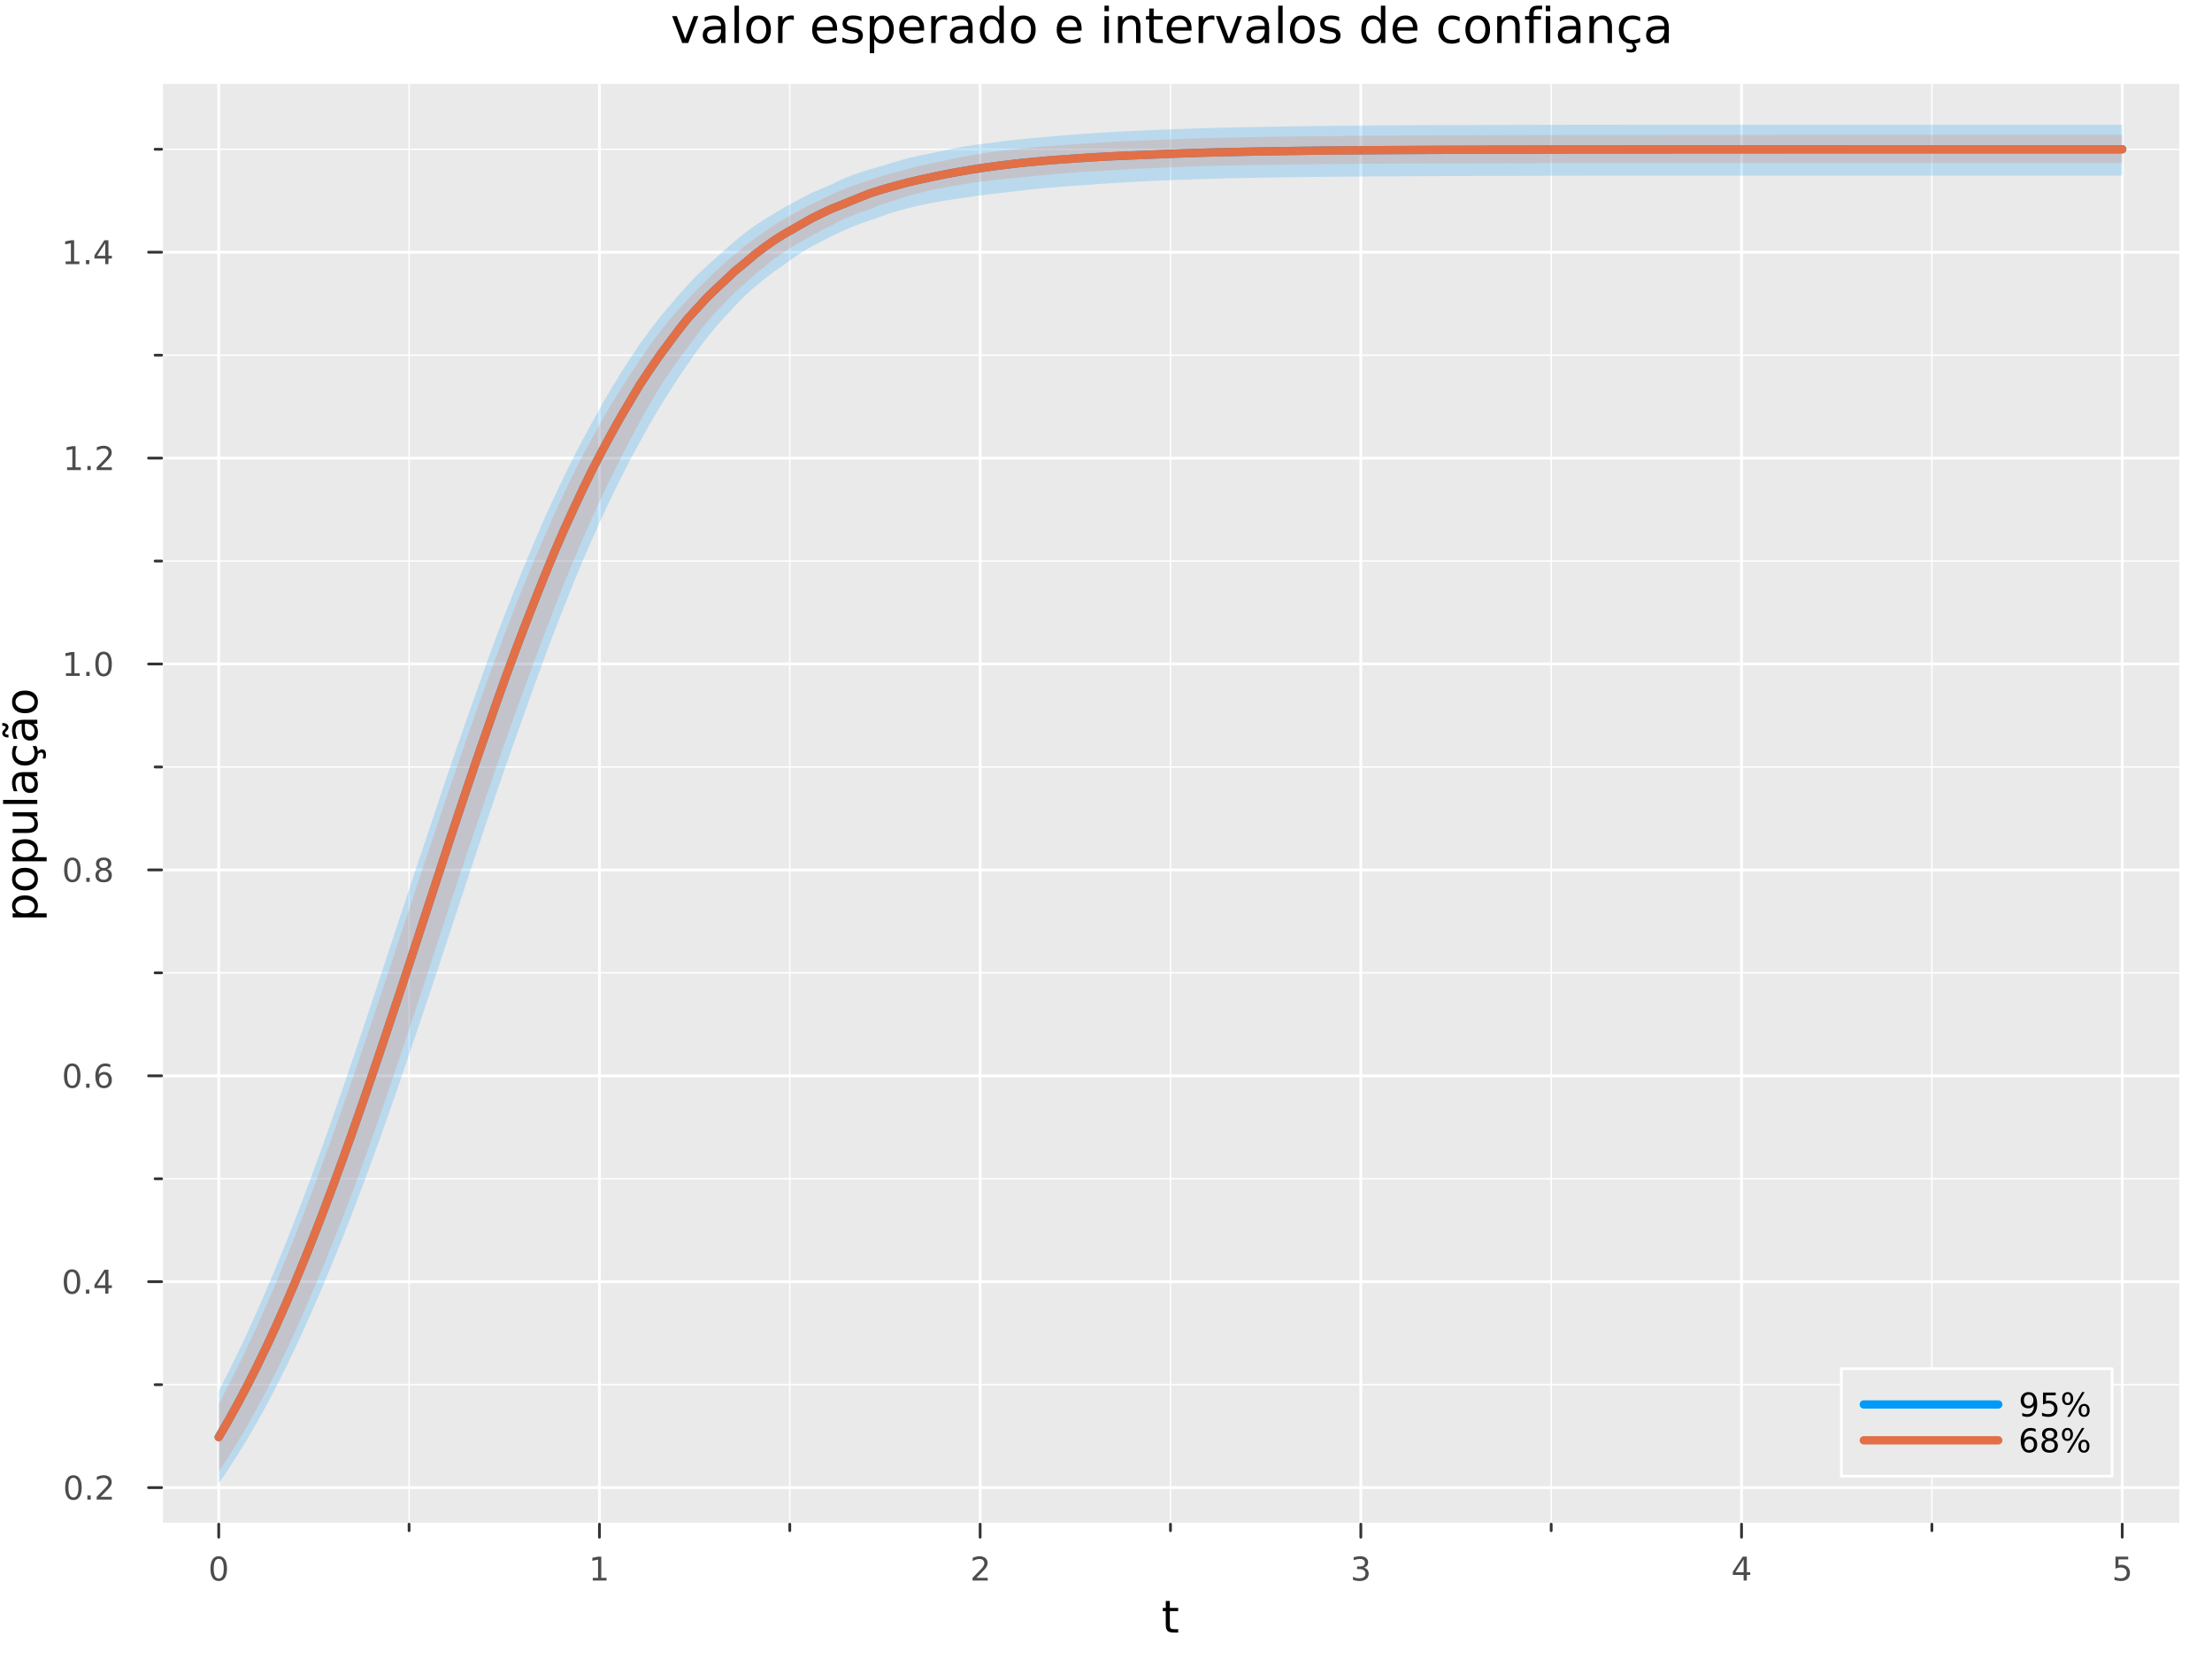 <?xml version="1.0" encoding="utf-8"?>
<svg xmlns="http://www.w3.org/2000/svg" xmlns:xlink="http://www.w3.org/1999/xlink" width="800" height="600" viewBox="0 0 3200 2400">
<rect x="0" y="0" width="3200" height="2400" fill="#808080" stroke="none"/>
<defs>
  <clipPath id="clip220">
    <rect x="0" y="0" width="3200" height="2400"/>
  </clipPath>
</defs>
<path clip-path="url(#clip220)" d="M0 2400 L3200 2400 L3200 0 L0 0  Z" fill="#ffffff" fill-rule="evenodd" fill-opacity="1"/>
<defs>
  <clipPath id="clip221">
    <rect x="640" y="0" width="2241" height="2241"/>
  </clipPath>
</defs>
<path clip-path="url(#clip220)" d="M233.806 2204.92 L3152.76 2204.92 L3152.76 121.312 L233.806 121.312  Z" fill="#eaeaea" fill-rule="evenodd" fill-opacity="1"/>
<defs>
  <clipPath id="clip222">
    <rect x="233" y="121" width="2920" height="2085"/>
  </clipPath>
</defs>
<polyline clip-path="url(#clip222)" style="stroke:#ffffff; stroke-linecap:round; stroke-linejoin:round; stroke-width:4; stroke-opacity:1; fill:none" points="316.418,2204.92 316.418,121.312 "/>
<polyline clip-path="url(#clip222)" style="stroke:#ffffff; stroke-linecap:round; stroke-linejoin:round; stroke-width:4; stroke-opacity:1; fill:none" points="867.163,2204.92 867.163,121.312 "/>
<polyline clip-path="url(#clip222)" style="stroke:#ffffff; stroke-linecap:round; stroke-linejoin:round; stroke-width:4; stroke-opacity:1; fill:none" points="1417.91,2204.92 1417.91,121.312 "/>
<polyline clip-path="url(#clip222)" style="stroke:#ffffff; stroke-linecap:round; stroke-linejoin:round; stroke-width:4; stroke-opacity:1; fill:none" points="1968.65,2204.92 1968.65,121.312 "/>
<polyline clip-path="url(#clip222)" style="stroke:#ffffff; stroke-linecap:round; stroke-linejoin:round; stroke-width:4; stroke-opacity:1; fill:none" points="2519.4,2204.92 2519.4,121.312 "/>
<polyline clip-path="url(#clip222)" style="stroke:#ffffff; stroke-linecap:round; stroke-linejoin:round; stroke-width:4; stroke-opacity:1; fill:none" points="3070.14,2204.92 3070.14,121.312 "/>
<polyline clip-path="url(#clip222)" style="stroke:#ffffff; stroke-linecap:round; stroke-linejoin:round; stroke-width:2; stroke-opacity:1; fill:none" points="591.791,2204.92 591.791,121.312 "/>
<polyline clip-path="url(#clip222)" style="stroke:#ffffff; stroke-linecap:round; stroke-linejoin:round; stroke-width:2; stroke-opacity:1; fill:none" points="1142.54,2204.92 1142.54,121.312 "/>
<polyline clip-path="url(#clip222)" style="stroke:#ffffff; stroke-linecap:round; stroke-linejoin:round; stroke-width:2; stroke-opacity:1; fill:none" points="1693.28,2204.92 1693.28,121.312 "/>
<polyline clip-path="url(#clip222)" style="stroke:#ffffff; stroke-linecap:round; stroke-linejoin:round; stroke-width:2; stroke-opacity:1; fill:none" points="2244.03,2204.92 2244.03,121.312 "/>
<polyline clip-path="url(#clip222)" style="stroke:#ffffff; stroke-linecap:round; stroke-linejoin:round; stroke-width:2; stroke-opacity:1; fill:none" points="2794.77,2204.92 2794.77,121.312 "/>
<polyline clip-path="url(#clip220)" style="stroke:#ffffff; stroke-linecap:round; stroke-linejoin:round; stroke-width:4; stroke-opacity:1; fill:none" points="233.806,2204.92 3152.76,2204.92 "/>
<polyline clip-path="url(#clip220)" style="stroke:#333333; stroke-linecap:round; stroke-linejoin:round; stroke-width:4; stroke-opacity:1; fill:none" points="316.418,2204.92 316.418,2223.82 "/>
<polyline clip-path="url(#clip220)" style="stroke:#333333; stroke-linecap:round; stroke-linejoin:round; stroke-width:4; stroke-opacity:1; fill:none" points="867.163,2204.92 867.163,2223.82 "/>
<polyline clip-path="url(#clip220)" style="stroke:#333333; stroke-linecap:round; stroke-linejoin:round; stroke-width:4; stroke-opacity:1; fill:none" points="1417.91,2204.92 1417.91,2223.82 "/>
<polyline clip-path="url(#clip220)" style="stroke:#333333; stroke-linecap:round; stroke-linejoin:round; stroke-width:4; stroke-opacity:1; fill:none" points="1968.65,2204.92 1968.65,2223.82 "/>
<polyline clip-path="url(#clip220)" style="stroke:#333333; stroke-linecap:round; stroke-linejoin:round; stroke-width:4; stroke-opacity:1; fill:none" points="2519.4,2204.92 2519.4,2223.82 "/>
<polyline clip-path="url(#clip220)" style="stroke:#333333; stroke-linecap:round; stroke-linejoin:round; stroke-width:4; stroke-opacity:1; fill:none" points="3070.14,2204.92 3070.14,2223.82 "/>
<polyline clip-path="url(#clip220)" style="stroke:#333333; stroke-linecap:round; stroke-linejoin:round; stroke-width:4; stroke-opacity:1; fill:none" points="591.791,2204.92 591.791,2214.37 "/>
<polyline clip-path="url(#clip220)" style="stroke:#333333; stroke-linecap:round; stroke-linejoin:round; stroke-width:4; stroke-opacity:1; fill:none" points="1142.54,2204.92 1142.54,2214.37 "/>
<polyline clip-path="url(#clip220)" style="stroke:#333333; stroke-linecap:round; stroke-linejoin:round; stroke-width:4; stroke-opacity:1; fill:none" points="1693.28,2204.92 1693.28,2214.37 "/>
<polyline clip-path="url(#clip220)" style="stroke:#333333; stroke-linecap:round; stroke-linejoin:round; stroke-width:4; stroke-opacity:1; fill:none" points="2244.03,2204.92 2244.03,2214.37 "/>
<polyline clip-path="url(#clip220)" style="stroke:#333333; stroke-linecap:round; stroke-linejoin:round; stroke-width:4; stroke-opacity:1; fill:none" points="2794.77,2204.92 2794.77,2214.37 "/>
<path clip-path="url(#clip220)" d="M316.418 2255.04 Q312.807 2255.04 310.978 2258.6 Q309.173 2262.14 309.173 2269.27 Q309.173 2276.38 310.978 2279.95 Q312.807 2283.49 316.418 2283.49 Q320.052 2283.49 321.858 2279.95 Q323.687 2276.38 323.687 2269.27 Q323.687 2262.14 321.858 2258.6 Q320.052 2255.04 316.418 2255.04 M316.418 2251.33 Q322.228 2251.33 325.284 2255.94 Q328.362 2260.52 328.362 2269.27 Q328.362 2278 325.284 2282.61 Q322.228 2287.19 316.418 2287.19 Q310.608 2287.19 307.529 2282.61 Q304.474 2278 304.474 2269.27 Q304.474 2260.52 307.529 2255.94 Q310.608 2251.33 316.418 2251.33 Z" fill="#4c4c4c" fill-rule="nonzero" fill-opacity="1" /><path clip-path="url(#clip220)" d="M857.545 2282.58 L865.184 2282.58 L865.184 2256.22 L856.874 2257.89 L856.874 2253.63 L865.138 2251.96 L869.814 2251.96 L869.814 2282.58 L877.453 2282.58 L877.453 2286.52 L857.545 2286.52 L857.545 2282.58 Z" fill="#4c4c4c" fill-rule="nonzero" fill-opacity="1" /><path clip-path="url(#clip220)" d="M1412.56 2282.58 L1428.88 2282.58 L1428.88 2286.52 L1406.94 2286.52 L1406.94 2282.58 Q1409.6 2279.83 1414.18 2275.2 Q1418.79 2270.55 1419.97 2269.21 Q1422.21 2266.68 1423.09 2264.95 Q1424 2263.19 1424 2261.5 Q1424 2258.74 1422.05 2257.01 Q1420.13 2255.27 1417.03 2255.27 Q1414.83 2255.27 1412.38 2256.03 Q1409.95 2256.8 1407.17 2258.35 L1407.17 2253.63 Q1409.99 2252.49 1412.45 2251.91 Q1414.9 2251.33 1416.94 2251.33 Q1422.31 2251.33 1425.5 2254.02 Q1428.7 2256.71 1428.7 2261.2 Q1428.7 2263.33 1427.89 2265.25 Q1427.1 2267.14 1424.99 2269.74 Q1424.41 2270.41 1421.31 2273.63 Q1418.21 2276.82 1412.56 2282.58 Z" fill="#4c4c4c" fill-rule="nonzero" fill-opacity="1" /><path clip-path="url(#clip220)" d="M1972.9 2267.89 Q1976.26 2268.6 1978.13 2270.87 Q1980.03 2273.14 1980.03 2276.47 Q1980.03 2281.59 1976.51 2284.39 Q1972.99 2287.19 1966.51 2287.19 Q1964.34 2287.19 1962.02 2286.75 Q1959.73 2286.33 1957.28 2285.48 L1957.28 2280.96 Q1959.22 2282.1 1961.54 2282.68 Q1963.85 2283.26 1966.37 2283.26 Q1970.77 2283.26 1973.06 2281.52 Q1975.38 2279.78 1975.38 2276.47 Q1975.38 2273.42 1973.23 2271.71 Q1971.1 2269.97 1967.28 2269.97 L1963.25 2269.97 L1963.25 2266.13 L1967.46 2266.13 Q1970.91 2266.13 1972.74 2264.76 Q1974.57 2263.37 1974.57 2260.78 Q1974.57 2258.12 1972.67 2256.71 Q1970.79 2255.27 1967.28 2255.27 Q1965.36 2255.27 1963.16 2255.69 Q1960.96 2256.1 1958.32 2256.98 L1958.32 2252.82 Q1960.98 2252.08 1963.29 2251.71 Q1965.63 2251.33 1967.69 2251.33 Q1973.02 2251.33 1976.12 2253.77 Q1979.22 2256.17 1979.22 2260.29 Q1979.22 2263.16 1977.58 2265.15 Q1975.93 2267.12 1972.9 2267.89 Z" fill="#4c4c4c" fill-rule="nonzero" fill-opacity="1" /><path clip-path="url(#clip220)" d="M2522.41 2256.03 L2510.6 2274.48 L2522.41 2274.48 L2522.41 2256.03 M2521.18 2251.96 L2527.06 2251.96 L2527.06 2274.48 L2531.99 2274.48 L2531.99 2278.37 L2527.06 2278.37 L2527.06 2286.52 L2522.41 2286.52 L2522.41 2278.37 L2506.81 2278.37 L2506.81 2273.86 L2521.18 2251.96 Z" fill="#4c4c4c" fill-rule="nonzero" fill-opacity="1" /><path clip-path="url(#clip220)" d="M3060.42 2251.96 L3078.78 2251.96 L3078.78 2255.9 L3064.7 2255.9 L3064.7 2264.37 Q3065.72 2264.02 3066.74 2263.86 Q3067.76 2263.67 3068.78 2263.67 Q3074.57 2263.67 3077.95 2266.84 Q3081.32 2270.02 3081.32 2275.43 Q3081.32 2281.01 3077.85 2284.11 Q3074.38 2287.19 3068.06 2287.19 Q3065.88 2287.19 3063.62 2286.82 Q3061.37 2286.45 3058.96 2285.71 L3058.96 2281.01 Q3061.05 2282.14 3063.27 2282.7 Q3065.49 2283.26 3067.97 2283.26 Q3071.97 2283.26 3074.31 2281.15 Q3076.65 2279.04 3076.65 2275.43 Q3076.65 2271.82 3074.31 2269.71 Q3071.97 2267.61 3067.97 2267.61 Q3066.09 2267.61 3064.22 2268.02 Q3062.37 2268.44 3060.42 2269.32 L3060.42 2251.96 Z" fill="#4c4c4c" fill-rule="nonzero" fill-opacity="1" /><path clip-path="url(#clip220)" d="M1692.34 2316.01 L1692.34 2326.14 L1704.41 2326.14 L1704.41 2330.69 L1692.34 2330.69 L1692.34 2350.04 Q1692.34 2354.4 1693.52 2355.64 Q1694.73 2356.88 1698.39 2356.88 L1704.41 2356.88 L1704.41 2361.78 L1698.39 2361.78 Q1691.61 2361.78 1689.03 2359.27 Q1686.45 2356.72 1686.45 2350.04 L1686.45 2330.69 L1682.16 2330.69 L1682.16 2326.14 L1686.45 2326.14 L1686.45 2316.01 L1692.34 2316.01 Z" fill="#000000" fill-rule="nonzero" fill-opacity="1" /><polyline clip-path="url(#clip222)" style="stroke:#ffffff; stroke-linecap:round; stroke-linejoin:round; stroke-width:4; stroke-opacity:1; fill:none" points="233.806,2152.06 3152.76,2152.06 "/>
<polyline clip-path="url(#clip222)" style="stroke:#ffffff; stroke-linecap:round; stroke-linejoin:round; stroke-width:4; stroke-opacity:1; fill:none" points="233.806,1854.19 3152.76,1854.19 "/>
<polyline clip-path="url(#clip222)" style="stroke:#ffffff; stroke-linecap:round; stroke-linejoin:round; stroke-width:4; stroke-opacity:1; fill:none" points="233.806,1556.32 3152.76,1556.32 "/>
<polyline clip-path="url(#clip222)" style="stroke:#ffffff; stroke-linecap:round; stroke-linejoin:round; stroke-width:4; stroke-opacity:1; fill:none" points="233.806,1258.46 3152.76,1258.46 "/>
<polyline clip-path="url(#clip222)" style="stroke:#ffffff; stroke-linecap:round; stroke-linejoin:round; stroke-width:4; stroke-opacity:1; fill:none" points="233.806,960.591 3152.76,960.591 "/>
<polyline clip-path="url(#clip222)" style="stroke:#ffffff; stroke-linecap:round; stroke-linejoin:round; stroke-width:4; stroke-opacity:1; fill:none" points="233.806,662.724 3152.76,662.724 "/>
<polyline clip-path="url(#clip222)" style="stroke:#ffffff; stroke-linecap:round; stroke-linejoin:round; stroke-width:4; stroke-opacity:1; fill:none" points="233.806,364.857 3152.76,364.857 "/>
<polyline clip-path="url(#clip222)" style="stroke:#ffffff; stroke-linecap:round; stroke-linejoin:round; stroke-width:2; stroke-opacity:1; fill:none" points="233.806,2003.12 3152.76,2003.12 "/>
<polyline clip-path="url(#clip222)" style="stroke:#ffffff; stroke-linecap:round; stroke-linejoin:round; stroke-width:2; stroke-opacity:1; fill:none" points="233.806,1705.26 3152.76,1705.26 "/>
<polyline clip-path="url(#clip222)" style="stroke:#ffffff; stroke-linecap:round; stroke-linejoin:round; stroke-width:2; stroke-opacity:1; fill:none" points="233.806,1407.39 3152.76,1407.39 "/>
<polyline clip-path="url(#clip222)" style="stroke:#ffffff; stroke-linecap:round; stroke-linejoin:round; stroke-width:2; stroke-opacity:1; fill:none" points="233.806,1109.52 3152.76,1109.52 "/>
<polyline clip-path="url(#clip222)" style="stroke:#ffffff; stroke-linecap:round; stroke-linejoin:round; stroke-width:2; stroke-opacity:1; fill:none" points="233.806,811.657 3152.76,811.657 "/>
<polyline clip-path="url(#clip222)" style="stroke:#ffffff; stroke-linecap:round; stroke-linejoin:round; stroke-width:2; stroke-opacity:1; fill:none" points="233.806,513.79 3152.76,513.79 "/>
<polyline clip-path="url(#clip222)" style="stroke:#ffffff; stroke-linecap:round; stroke-linejoin:round; stroke-width:2; stroke-opacity:1; fill:none" points="233.806,215.923 3152.76,215.923 "/>
<polyline clip-path="url(#clip220)" style="stroke:#ffffff; stroke-linecap:round; stroke-linejoin:round; stroke-width:4; stroke-opacity:1; fill:none" points="233.806,2204.92 233.806,121.312 "/>
<polyline clip-path="url(#clip220)" style="stroke:#333333; stroke-linecap:round; stroke-linejoin:round; stroke-width:4; stroke-opacity:1; fill:none" points="233.806,2152.06 214.909,2152.06 "/>
<polyline clip-path="url(#clip220)" style="stroke:#333333; stroke-linecap:round; stroke-linejoin:round; stroke-width:4; stroke-opacity:1; fill:none" points="233.806,1854.19 214.909,1854.19 "/>
<polyline clip-path="url(#clip220)" style="stroke:#333333; stroke-linecap:round; stroke-linejoin:round; stroke-width:4; stroke-opacity:1; fill:none" points="233.806,1556.32 214.909,1556.32 "/>
<polyline clip-path="url(#clip220)" style="stroke:#333333; stroke-linecap:round; stroke-linejoin:round; stroke-width:4; stroke-opacity:1; fill:none" points="233.806,1258.46 214.909,1258.46 "/>
<polyline clip-path="url(#clip220)" style="stroke:#333333; stroke-linecap:round; stroke-linejoin:round; stroke-width:4; stroke-opacity:1; fill:none" points="233.806,960.591 214.909,960.591 "/>
<polyline clip-path="url(#clip220)" style="stroke:#333333; stroke-linecap:round; stroke-linejoin:round; stroke-width:4; stroke-opacity:1; fill:none" points="233.806,662.724 214.909,662.724 "/>
<polyline clip-path="url(#clip220)" style="stroke:#333333; stroke-linecap:round; stroke-linejoin:round; stroke-width:4; stroke-opacity:1; fill:none" points="233.806,364.857 214.909,364.857 "/>
<polyline clip-path="url(#clip220)" style="stroke:#333333; stroke-linecap:round; stroke-linejoin:round; stroke-width:4; stroke-opacity:1; fill:none" points="233.806,2003.12 224.357,2003.12 "/>
<polyline clip-path="url(#clip220)" style="stroke:#333333; stroke-linecap:round; stroke-linejoin:round; stroke-width:4; stroke-opacity:1; fill:none" points="233.806,1705.26 224.357,1705.26 "/>
<polyline clip-path="url(#clip220)" style="stroke:#333333; stroke-linecap:round; stroke-linejoin:round; stroke-width:4; stroke-opacity:1; fill:none" points="233.806,1407.39 224.357,1407.39 "/>
<polyline clip-path="url(#clip220)" style="stroke:#333333; stroke-linecap:round; stroke-linejoin:round; stroke-width:4; stroke-opacity:1; fill:none" points="233.806,1109.52 224.357,1109.52 "/>
<polyline clip-path="url(#clip220)" style="stroke:#333333; stroke-linecap:round; stroke-linejoin:round; stroke-width:4; stroke-opacity:1; fill:none" points="233.806,811.657 224.357,811.657 "/>
<polyline clip-path="url(#clip220)" style="stroke:#333333; stroke-linecap:round; stroke-linejoin:round; stroke-width:4; stroke-opacity:1; fill:none" points="233.806,513.79 224.357,513.79 "/>
<polyline clip-path="url(#clip220)" style="stroke:#333333; stroke-linecap:round; stroke-linejoin:round; stroke-width:4; stroke-opacity:1; fill:none" points="233.806,215.923 224.357,215.923 "/>
<path clip-path="url(#clip220)" d="M106.228 2137.86 Q102.617 2137.86 100.788 2141.42 Q98.983 2144.96 98.983 2152.09 Q98.983 2159.2 100.788 2162.76 Q102.617 2166.31 106.228 2166.31 Q109.862 2166.31 111.668 2162.76 Q113.496 2159.2 113.496 2152.09 Q113.496 2144.96 111.668 2141.42 Q109.862 2137.86 106.228 2137.86 M106.228 2134.15 Q112.038 2134.15 115.094 2138.76 Q118.172 2143.34 118.172 2152.09 Q118.172 2160.82 115.094 2165.43 Q112.038 2170.01 106.228 2170.01 Q100.418 2170.01 97.339 2165.43 Q94.284 2160.82 94.284 2152.09 Q94.284 2143.34 97.339 2138.76 Q100.418 2134.15 106.228 2134.15 Z" fill="#4c4c4c" fill-rule="nonzero" fill-opacity="1" /><path clip-path="url(#clip220)" d="M126.39 2163.46 L131.274 2163.46 L131.274 2169.34 L126.39 2169.34 L126.39 2163.46 Z" fill="#4c4c4c" fill-rule="nonzero" fill-opacity="1" /><path clip-path="url(#clip220)" d="M145.487 2165.4 L161.806 2165.4 L161.806 2169.34 L139.862 2169.34 L139.862 2165.4 Q142.524 2162.65 147.107 2158.02 Q151.714 2153.37 152.894 2152.02 Q155.14 2149.5 156.019 2147.76 Q156.922 2146 156.922 2144.32 Q156.922 2141.56 154.978 2139.82 Q153.056 2138.09 149.954 2138.09 Q147.755 2138.09 145.302 2138.85 Q142.871 2139.62 140.093 2141.17 L140.093 2136.44 Q142.917 2135.31 145.371 2134.73 Q147.825 2134.15 149.862 2134.15 Q155.232 2134.15 158.427 2136.84 Q161.621 2139.52 161.621 2144.01 Q161.621 2146.14 160.811 2148.07 Q160.024 2149.96 157.917 2152.56 Q157.339 2153.23 154.237 2156.44 Q151.135 2159.64 145.487 2165.4 Z" fill="#4c4c4c" fill-rule="nonzero" fill-opacity="1" /><path clip-path="url(#clip220)" d="M104.145 1839.99 Q100.533 1839.99 98.705 1843.55 Q96.899 1847.1 96.899 1854.23 Q96.899 1861.33 98.705 1864.9 Q100.533 1868.44 104.145 1868.44 Q107.779 1868.44 109.584 1864.9 Q111.413 1861.33 111.413 1854.23 Q111.413 1847.1 109.584 1843.55 Q107.779 1839.99 104.145 1839.99 M104.145 1836.29 Q109.955 1836.29 113.01 1840.89 Q116.089 1845.48 116.089 1854.23 Q116.089 1862.95 113.01 1867.56 Q109.955 1872.14 104.145 1872.14 Q98.334 1872.14 95.256 1867.56 Q92.2 1862.95 92.2 1854.23 Q92.2 1845.48 95.256 1840.89 Q98.334 1836.29 104.145 1836.29 Z" fill="#4c4c4c" fill-rule="nonzero" fill-opacity="1" /><path clip-path="url(#clip220)" d="M124.306 1865.59 L129.191 1865.59 L129.191 1871.47 L124.306 1871.47 L124.306 1865.59 Z" fill="#4c4c4c" fill-rule="nonzero" fill-opacity="1" /><path clip-path="url(#clip220)" d="M152.223 1840.99 L140.417 1859.43 L152.223 1859.43 L152.223 1840.99 M150.996 1836.91 L156.876 1836.91 L156.876 1859.43 L161.806 1859.43 L161.806 1863.32 L156.876 1863.32 L156.876 1871.47 L152.223 1871.47 L152.223 1863.32 L136.621 1863.32 L136.621 1858.81 L150.996 1836.91 Z" fill="#4c4c4c" fill-rule="nonzero" fill-opacity="1" /><path clip-path="url(#clip220)" d="M104.469 1542.12 Q100.858 1542.12 99.029 1545.69 Q97.223 1549.23 97.223 1556.36 Q97.223 1563.47 99.029 1567.03 Q100.858 1570.57 104.469 1570.57 Q108.103 1570.57 109.908 1567.03 Q111.737 1563.47 111.737 1556.36 Q111.737 1549.23 109.908 1545.69 Q108.103 1542.12 104.469 1542.12 M104.469 1538.42 Q110.279 1538.42 113.334 1543.03 Q116.413 1547.61 116.413 1556.36 Q116.413 1565.09 113.334 1569.69 Q110.279 1574.28 104.469 1574.28 Q98.659 1574.28 95.58 1569.69 Q92.524 1565.09 92.524 1556.36 Q92.524 1547.61 95.58 1543.03 Q98.659 1538.42 104.469 1538.42 Z" fill="#4c4c4c" fill-rule="nonzero" fill-opacity="1" /><path clip-path="url(#clip220)" d="M124.631 1567.72 L129.515 1567.72 L129.515 1573.6 L124.631 1573.6 L124.631 1567.72 Z" fill="#4c4c4c" fill-rule="nonzero" fill-opacity="1" /><path clip-path="url(#clip220)" d="M150.279 1554.46 Q147.13 1554.46 145.279 1556.61 Q143.45 1558.77 143.45 1562.52 Q143.45 1566.24 145.279 1568.42 Q147.13 1570.57 150.279 1570.57 Q153.427 1570.57 155.255 1568.42 Q157.107 1566.24 157.107 1562.52 Q157.107 1558.77 155.255 1556.61 Q153.427 1554.46 150.279 1554.46 M159.561 1539.81 L159.561 1544.07 Q157.802 1543.23 155.996 1542.79 Q154.214 1542.35 152.454 1542.35 Q147.825 1542.35 145.371 1545.48 Q142.941 1548.6 142.593 1554.92 Q143.959 1552.91 146.019 1551.85 Q148.079 1550.76 150.556 1550.76 Q155.765 1550.76 158.774 1553.93 Q161.806 1557.08 161.806 1562.52 Q161.806 1567.84 158.658 1571.06 Q155.51 1574.28 150.279 1574.28 Q144.283 1574.28 141.112 1569.69 Q137.941 1565.09 137.941 1556.36 Q137.941 1548.16 141.83 1543.3 Q145.718 1538.42 152.269 1538.42 Q154.029 1538.42 155.811 1538.77 Q157.616 1539.11 159.561 1539.81 Z" fill="#4c4c4c" fill-rule="nonzero" fill-opacity="1" /><path clip-path="url(#clip220)" d="M104.723 1244.26 Q101.112 1244.26 99.284 1247.82 Q97.478 1251.36 97.478 1258.49 Q97.478 1265.6 99.284 1269.16 Q101.112 1272.71 104.723 1272.71 Q108.357 1272.71 110.163 1269.16 Q111.992 1265.6 111.992 1258.49 Q111.992 1251.36 110.163 1247.82 Q108.357 1244.26 104.723 1244.26 M104.723 1240.55 Q110.533 1240.55 113.589 1245.16 Q116.668 1249.74 116.668 1258.49 Q116.668 1267.22 113.589 1271.83 Q110.533 1276.41 104.723 1276.41 Q98.913 1276.41 95.834 1271.83 Q92.779 1267.22 92.779 1258.49 Q92.779 1249.74 95.834 1245.16 Q98.913 1240.55 104.723 1240.55 Z" fill="#4c4c4c" fill-rule="nonzero" fill-opacity="1" /><path clip-path="url(#clip220)" d="M124.885 1269.86 L129.769 1269.86 L129.769 1275.74 L124.885 1275.74 L124.885 1269.86 Z" fill="#4c4c4c" fill-rule="nonzero" fill-opacity="1" /><path clip-path="url(#clip220)" d="M149.954 1259.33 Q146.621 1259.33 144.7 1261.11 Q142.802 1262.89 142.802 1266.02 Q142.802 1269.14 144.7 1270.92 Q146.621 1272.71 149.954 1272.71 Q153.288 1272.71 155.209 1270.92 Q157.13 1269.12 157.13 1266.02 Q157.13 1262.89 155.209 1261.11 Q153.311 1259.33 149.954 1259.33 M145.279 1257.33 Q142.269 1256.59 140.58 1254.53 Q138.913 1252.47 138.913 1249.51 Q138.913 1245.37 141.853 1242.96 Q144.816 1240.55 149.954 1240.55 Q155.116 1240.55 158.056 1242.96 Q160.996 1245.37 160.996 1249.51 Q160.996 1252.47 159.306 1254.53 Q157.64 1256.59 154.654 1257.33 Q158.033 1258.12 159.908 1260.41 Q161.806 1262.71 161.806 1266.02 Q161.806 1271.04 158.728 1273.72 Q155.672 1276.41 149.954 1276.41 Q144.237 1276.41 141.158 1273.72 Q138.103 1271.04 138.103 1266.02 Q138.103 1262.71 140.001 1260.41 Q141.899 1258.12 145.279 1257.33 M143.566 1249.95 Q143.566 1252.64 145.232 1254.14 Q146.922 1255.65 149.954 1255.65 Q152.964 1255.65 154.654 1254.14 Q156.366 1252.64 156.366 1249.95 Q156.366 1247.27 154.654 1245.76 Q152.964 1244.26 149.954 1244.26 Q146.922 1244.26 145.232 1245.76 Q143.566 1247.27 143.566 1249.95 Z" fill="#4c4c4c" fill-rule="nonzero" fill-opacity="1" /><path clip-path="url(#clip220)" d="M95.441 973.935 L103.08 973.935 L103.08 947.57 L94.77 949.237 L94.77 944.977 L103.033 943.311 L107.709 943.311 L107.709 973.935 L115.348 973.935 L115.348 977.871 L95.441 977.871 L95.441 973.935 Z" fill="#4c4c4c" fill-rule="nonzero" fill-opacity="1" /><path clip-path="url(#clip220)" d="M124.793 971.991 L129.677 971.991 L129.677 977.871 L124.793 977.871 L124.793 971.991 Z" fill="#4c4c4c" fill-rule="nonzero" fill-opacity="1" /><path clip-path="url(#clip220)" d="M149.862 946.389 Q146.251 946.389 144.422 949.954 Q142.617 953.496 142.617 960.625 Q142.617 967.732 144.422 971.297 Q146.251 974.838 149.862 974.838 Q153.496 974.838 155.302 971.297 Q157.13 967.732 157.13 960.625 Q157.13 953.496 155.302 949.954 Q153.496 946.389 149.862 946.389 M149.862 942.686 Q155.672 942.686 158.728 947.292 Q161.806 951.875 161.806 960.625 Q161.806 969.352 158.728 973.959 Q155.672 978.542 149.862 978.542 Q144.052 978.542 140.973 973.959 Q137.918 969.352 137.918 960.625 Q137.918 951.875 140.973 947.292 Q144.052 942.686 149.862 942.686 Z" fill="#4c4c4c" fill-rule="nonzero" fill-opacity="1" /><path clip-path="url(#clip220)" d="M97.038 676.069 L104.677 676.069 L104.677 649.703 L96.367 651.37 L96.367 647.11 L104.631 645.444 L109.307 645.444 L109.307 676.069 L116.945 676.069 L116.945 680.004 L97.038 680.004 L97.038 676.069 Z" fill="#4c4c4c" fill-rule="nonzero" fill-opacity="1" /><path clip-path="url(#clip220)" d="M126.39 674.124 L131.274 674.124 L131.274 680.004 L126.39 680.004 L126.39 674.124 Z" fill="#4c4c4c" fill-rule="nonzero" fill-opacity="1" /><path clip-path="url(#clip220)" d="M145.487 676.069 L161.806 676.069 L161.806 680.004 L139.862 680.004 L139.862 676.069 Q142.524 673.314 147.107 668.684 Q151.714 664.032 152.894 662.689 Q155.14 660.166 156.019 658.43 Q156.922 656.671 156.922 654.981 Q156.922 652.226 154.978 650.49 Q153.056 648.754 149.954 648.754 Q147.755 648.754 145.302 649.518 Q142.871 650.282 140.093 651.833 L140.093 647.11 Q142.917 645.976 145.371 645.397 Q147.825 644.819 149.862 644.819 Q155.232 644.819 158.427 647.504 Q161.621 650.189 161.621 654.68 Q161.621 656.809 160.811 658.731 Q160.024 660.629 157.917 663.221 Q157.339 663.893 154.237 667.11 Q151.135 670.305 145.487 676.069 Z" fill="#4c4c4c" fill-rule="nonzero" fill-opacity="1" /><path clip-path="url(#clip220)" d="M94.955 378.202 L102.594 378.202 L102.594 351.836 L94.284 353.503 L94.284 349.244 L102.547 347.577 L107.223 347.577 L107.223 378.202 L114.862 378.202 L114.862 382.137 L94.955 382.137 L94.955 378.202 Z" fill="#4c4c4c" fill-rule="nonzero" fill-opacity="1" /><path clip-path="url(#clip220)" d="M124.306 376.257 L129.191 376.257 L129.191 382.137 L124.306 382.137 L124.306 376.257 Z" fill="#4c4c4c" fill-rule="nonzero" fill-opacity="1" /><path clip-path="url(#clip220)" d="M152.223 351.651 L140.417 370.1 L152.223 370.1 L152.223 351.651 M150.996 347.577 L156.876 347.577 L156.876 370.1 L161.806 370.1 L161.806 373.989 L156.876 373.989 L156.876 382.137 L152.223 382.137 L152.223 373.989 L136.621 373.989 L136.621 369.475 L150.996 347.577 Z" fill="#4c4c4c" fill-rule="nonzero" fill-opacity="1" /><path clip-path="url(#clip220)" d="M48.597 1321.32 L67.503 1321.32 L67.503 1327.21 L18.296 1327.21 L18.296 1321.32 L23.707 1321.32 Q20.524 1319.47 18.996 1316.67 Q17.437 1313.84 17.437 1309.93 Q17.437 1303.43 22.593 1299.39 Q27.749 1295.32 36.152 1295.32 Q44.555 1295.32 49.711 1299.39 Q54.867 1303.43 54.867 1309.93 Q54.867 1313.84 53.339 1316.67 Q51.78 1319.47 48.597 1321.32 M36.152 1301.4 Q29.691 1301.4 26.03 1304.07 Q22.338 1306.71 22.338 1311.36 Q22.338 1316 26.03 1318.68 Q29.691 1321.32 36.152 1321.32 Q42.613 1321.32 46.305 1318.68 Q49.966 1316 49.966 1311.36 Q49.966 1306.71 46.305 1304.07 Q42.613 1301.4 36.152 1301.4 Z" fill="#000000" fill-rule="nonzero" fill-opacity="1" /><path clip-path="url(#clip220)" d="M22.402 1271.79 Q22.402 1276.51 26.094 1279.24 Q29.755 1281.98 36.152 1281.98 Q42.55 1281.98 46.242 1279.27 Q49.902 1276.54 49.902 1271.79 Q49.902 1267.12 46.21 1264.38 Q42.518 1261.64 36.152 1261.64 Q29.818 1261.64 26.126 1264.38 Q22.402 1267.12 22.402 1271.79 M17.437 1271.79 Q17.437 1264.16 22.402 1259.8 Q27.367 1255.43 36.152 1255.43 Q44.905 1255.43 49.902 1259.8 Q54.867 1264.16 54.867 1271.79 Q54.867 1279.47 49.902 1283.83 Q44.905 1288.15 36.152 1288.15 Q27.367 1288.15 22.402 1283.83 Q17.437 1279.47 17.437 1271.79 Z" fill="#000000" fill-rule="nonzero" fill-opacity="1" /><path clip-path="url(#clip220)" d="M48.597 1240.06 L67.503 1240.06 L67.503 1245.95 L18.296 1245.95 L18.296 1240.06 L23.707 1240.06 Q20.524 1238.22 18.996 1235.41 Q17.437 1232.58 17.437 1228.67 Q17.437 1222.17 22.593 1218.13 Q27.749 1214.06 36.152 1214.06 Q44.555 1214.06 49.711 1218.13 Q54.867 1222.17 54.867 1228.67 Q54.867 1232.58 53.339 1235.41 Q51.78 1238.22 48.597 1240.06 M36.152 1220.14 Q29.691 1220.14 26.03 1222.81 Q22.338 1225.45 22.338 1230.1 Q22.338 1234.75 26.03 1237.42 Q29.691 1240.06 36.152 1240.06 Q42.613 1240.06 46.305 1237.42 Q49.966 1234.75 49.966 1230.1 Q49.966 1225.45 46.305 1222.81 Q42.613 1220.14 36.152 1220.14 Z" fill="#000000" fill-rule="nonzero" fill-opacity="1" /><path clip-path="url(#clip220)" d="M39.876 1204.95 L18.296 1204.95 L18.296 1199.1 L39.653 1199.1 Q44.714 1199.1 47.26 1197.12 Q49.775 1195.15 49.775 1191.2 Q49.775 1186.46 46.751 1183.72 Q43.727 1180.96 38.507 1180.96 L18.296 1180.96 L18.296 1175.1 L53.944 1175.1 L53.944 1180.96 L48.47 1180.96 Q51.716 1183.09 53.308 1185.92 Q54.867 1188.72 54.867 1192.45 Q54.867 1198.59 51.048 1201.77 Q47.228 1204.95 39.876 1204.95 M17.437 1190.22 L17.437 1190.22 Z" fill="#000000" fill-rule="nonzero" fill-opacity="1" /><path clip-path="url(#clip220)" d="M4.419 1163.04 L4.419 1157.18 L53.944 1157.18 L53.944 1163.04 L4.419 1163.04 Z" fill="#000000" fill-rule="nonzero" fill-opacity="1" /><path clip-path="url(#clip220)" d="M36.025 1128.73 Q36.025 1135.82 37.648 1138.56 Q39.271 1141.3 43.186 1141.3 Q46.305 1141.3 48.151 1139.26 Q49.966 1137.19 49.966 1133.66 Q49.966 1128.79 46.528 1125.86 Q43.059 1122.9 37.33 1122.9 L36.025 1122.9 L36.025 1128.73 M33.606 1117.04 L53.944 1117.04 L53.944 1122.9 L48.533 1122.9 Q51.78 1124.91 53.339 1127.9 Q54.867 1130.89 54.867 1135.22 Q54.867 1140.69 51.812 1143.94 Q48.724 1147.15 43.568 1147.15 Q37.553 1147.15 34.497 1143.14 Q31.441 1139.1 31.441 1131.11 L31.441 1122.9 L30.869 1122.9 Q26.826 1122.9 24.63 1125.57 Q22.402 1128.22 22.402 1133.02 Q22.402 1136.08 23.134 1138.97 Q23.866 1141.87 25.33 1144.54 L19.919 1144.54 Q18.678 1141.33 18.073 1138.31 Q17.437 1135.28 17.437 1132.42 Q17.437 1124.68 21.447 1120.86 Q25.458 1117.04 33.606 1117.04 Z" fill="#000000" fill-rule="nonzero" fill-opacity="1" /><path clip-path="url(#clip220)" d="M19.665 1079.33 L25.139 1079.33 Q23.771 1081.81 23.102 1084.32 Q22.402 1086.81 22.402 1089.35 Q22.402 1095.05 26.03 1098.2 Q29.627 1101.35 36.152 1101.35 Q42.677 1101.35 46.305 1098.2 Q49.902 1095.05 49.902 1089.35 Q49.902 1086.81 49.233 1084.32 Q48.533 1081.81 47.165 1079.33 L52.575 1079.33 Q53.721 1081.78 54.294 1084.42 Q54.867 1087.03 54.867 1089.99 Q54.867 1098.04 49.806 1102.78 Q44.746 1107.53 36.152 1107.53 Q27.431 1107.53 22.434 1102.75 Q17.437 1097.95 17.437 1089.61 Q17.437 1086.9 18.01 1084.32 Q18.551 1081.75 19.665 1079.33 M53.944 1087.6 Q55.917 1085.85 57.573 1084.99 Q59.26 1084.13 60.787 1084.13 Q63.62 1084.13 65.052 1086.04 Q66.516 1087.95 66.516 1091.71 Q66.516 1093.17 66.326 1094.57 Q66.135 1095.94 65.752 1097.31 L61.583 1097.31 Q62.124 1096.23 62.347 1095.05 Q62.602 1093.87 62.602 1092.38 Q62.602 1090.5 61.838 1089.54 Q61.074 1088.59 59.61 1088.59 Q58.655 1088.59 57.254 1089.29 Q55.886 1089.96 53.944 1091.39 L53.944 1087.6 Z" fill="#000000" fill-rule="nonzero" fill-opacity="1" /><path clip-path="url(#clip220)" d="M36.025 1052.94 Q36.025 1060.04 37.648 1062.78 Q39.271 1065.51 43.186 1065.51 Q46.305 1065.51 48.151 1063.48 Q49.966 1061.41 49.966 1057.87 Q49.966 1053.01 46.528 1050.08 Q43.059 1047.12 37.33 1047.12 L36.025 1047.12 L36.025 1052.94 M33.606 1041.26 L53.944 1041.26 L53.944 1047.12 L48.533 1047.12 Q51.78 1049.12 53.339 1052.11 Q54.867 1055.11 54.867 1059.43 Q54.867 1064.91 51.812 1068.16 Q48.724 1071.37 43.568 1071.37 Q37.553 1071.37 34.497 1067.36 Q31.441 1063.32 31.441 1055.33 L31.441 1047.12 L30.869 1047.12 Q26.826 1047.12 24.63 1049.79 Q22.402 1052.43 22.402 1057.24 Q22.402 1060.29 23.134 1063.19 Q23.866 1066.09 25.33 1068.76 L19.919 1068.76 Q18.678 1065.55 18.073 1062.52 Q17.437 1059.5 17.437 1056.63 Q17.437 1048.9 21.447 1045.08 Q25.458 1041.26 33.606 1041.26 M10.339 1056.51 L8.588 1058.32 Q7.952 1059.02 7.665 1059.56 Q7.347 1060.07 7.347 1060.48 Q7.347 1061.69 8.525 1062.27 Q9.671 1062.84 12.281 1062.9 L12.281 1066.88 Q7.984 1066.82 5.66 1065.2 Q3.305 1063.57 3.305 1060.68 Q3.305 1059.47 3.751 1058.45 Q4.196 1057.43 5.247 1056.25 L6.997 1054.44 Q7.634 1053.74 7.952 1053.23 Q8.238 1052.69 8.238 1052.27 Q8.238 1051.06 7.093 1050.49 Q5.915 1049.92 3.305 1049.85 L3.305 1045.88 Q7.602 1045.94 9.957 1047.56 Q12.281 1049.19 12.281 1052.08 Q12.281 1053.29 11.835 1054.31 Q11.389 1055.33 10.339 1056.51 Z" fill="#000000" fill-rule="nonzero" fill-opacity="1" /><path clip-path="url(#clip220)" d="M22.402 1015.38 Q22.402 1020.09 26.094 1022.83 Q29.755 1025.57 36.152 1025.57 Q42.55 1025.57 46.242 1022.86 Q49.902 1020.13 49.902 1015.38 Q49.902 1010.71 46.21 1007.97 Q42.518 1005.23 36.152 1005.23 Q29.818 1005.23 26.126 1007.97 Q22.402 1010.71 22.402 1015.38 M17.437 1015.38 Q17.437 1007.74 22.402 1003.38 Q27.367 999.024 36.152 999.024 Q44.905 999.024 49.902 1003.38 Q54.867 1007.74 54.867 1015.38 Q54.867 1023.05 49.902 1027.42 Q44.905 1031.74 36.152 1031.74 Q27.367 1031.74 22.402 1027.42 Q17.437 1023.05 17.437 1015.38 Z" fill="#000000" fill-rule="nonzero" fill-opacity="1" /><path clip-path="url(#clip220)" d="M972.365 23.319 L979.136 23.319 L991.288 55.958 L1003.44 23.319 L1010.21 23.319 L995.629 62.208 L986.948 62.208 L972.365 23.319 Z" fill="#000000" fill-rule="nonzero" fill-opacity="1" /><path clip-path="url(#clip220)" d="M1036.7 42.66 Q1028.96 42.66 1025.98 44.43 Q1022.99 46.201 1022.99 50.472 Q1022.99 53.875 1025.21 55.889 Q1027.47 57.868 1031.32 57.868 Q1036.64 57.868 1039.83 54.118 Q1043.06 50.333 1043.06 44.083 L1043.06 42.66 L1036.7 42.66 M1049.45 40.021 L1049.45 62.208 L1043.06 62.208 L1043.06 56.305 Q1040.87 59.847 1037.61 61.548 Q1034.34 63.215 1029.62 63.215 Q1023.65 63.215 1020.11 59.882 Q1016.6 56.514 1016.6 50.889 Q1016.6 44.326 1020.98 40.993 Q1025.39 37.66 1034.1 37.66 L1043.06 37.66 L1043.06 37.035 Q1043.06 32.625 1040.14 30.229 Q1037.26 27.799 1032.02 27.799 Q1028.68 27.799 1025.52 28.597 Q1022.36 29.396 1019.45 30.993 L1019.45 25.09 Q1022.95 23.736 1026.25 23.076 Q1029.55 22.382 1032.68 22.382 Q1041.11 22.382 1045.28 26.757 Q1049.45 31.132 1049.45 40.021 Z" fill="#000000" fill-rule="nonzero" fill-opacity="1" /><path clip-path="url(#clip220)" d="M1062.61 8.181 L1069 8.181 L1069 62.208 L1062.61 62.208 L1062.61 8.181 Z" fill="#000000" fill-rule="nonzero" fill-opacity="1" /><path clip-path="url(#clip220)" d="M1097.43 27.799 Q1092.29 27.799 1089.31 31.826 Q1086.32 35.819 1086.32 42.798 Q1086.32 49.778 1089.27 53.805 Q1092.26 57.798 1097.43 57.798 Q1102.54 57.798 1105.52 53.77 Q1108.51 49.743 1108.51 42.798 Q1108.51 35.889 1105.52 31.861 Q1102.54 27.799 1097.43 27.799 M1097.43 22.382 Q1105.77 22.382 1110.52 27.799 Q1115.28 33.215 1115.28 42.798 Q1115.28 52.347 1110.52 57.798 Q1105.77 63.215 1097.43 63.215 Q1089.07 63.215 1084.31 57.798 Q1079.59 52.347 1079.59 42.798 Q1079.59 33.215 1084.31 27.799 Q1089.07 22.382 1097.43 22.382 Z" fill="#000000" fill-rule="nonzero" fill-opacity="1" /><path clip-path="url(#clip220)" d="M1148.41 29.291 Q1147.33 28.666 1146.04 28.389 Q1144.79 28.076 1143.27 28.076 Q1137.85 28.076 1134.93 31.618 Q1132.05 35.125 1132.05 41.722 L1132.05 62.208 L1125.63 62.208 L1125.63 23.319 L1132.05 23.319 L1132.05 29.361 Q1134.07 25.819 1137.29 24.118 Q1140.52 22.382 1145.14 22.382 Q1145.8 22.382 1146.6 22.486 Q1147.4 22.555 1148.37 22.729 L1148.41 29.291 Z" fill="#000000" fill-rule="nonzero" fill-opacity="1" /><path clip-path="url(#clip220)" d="M1210.97 41.166 L1210.97 44.291 L1181.6 44.291 Q1182.02 50.889 1185.56 54.361 Q1189.13 57.798 1195.49 57.798 Q1199.17 57.798 1202.61 56.895 Q1206.08 55.993 1209.48 54.187 L1209.48 60.229 Q1206.04 61.687 1202.43 62.451 Q1198.82 63.215 1195.11 63.215 Q1185.8 63.215 1180.35 57.798 Q1174.93 52.382 1174.93 43.146 Q1174.93 33.597 1180.07 28.007 Q1185.25 22.382 1194 22.382 Q1201.84 22.382 1206.39 27.451 Q1210.97 32.486 1210.97 41.166 M1204.59 39.291 Q1204.52 34.048 1201.63 30.923 Q1198.79 27.799 1194.07 27.799 Q1188.72 27.799 1185.49 30.819 Q1182.29 33.84 1181.81 39.326 L1204.59 39.291 Z" fill="#000000" fill-rule="nonzero" fill-opacity="1" /><path clip-path="url(#clip220)" d="M1246.25 24.465 L1246.25 30.507 Q1243.54 29.118 1240.63 28.424 Q1237.71 27.729 1234.59 27.729 Q1229.83 27.729 1227.43 29.187 Q1225.07 30.646 1225.07 33.562 Q1225.07 35.785 1226.77 37.069 Q1228.47 38.319 1233.61 39.465 L1235.8 39.951 Q1242.61 41.41 1245.45 44.083 Q1248.34 46.722 1248.34 51.479 Q1248.34 56.895 1244.03 60.055 Q1239.76 63.215 1232.26 63.215 Q1229.13 63.215 1225.73 62.59 Q1222.36 62 1218.61 60.784 L1218.61 54.187 Q1222.16 56.028 1225.59 56.965 Q1229.03 57.868 1232.4 57.868 Q1236.91 57.868 1239.34 56.34 Q1241.77 54.778 1241.77 51.965 Q1241.77 49.361 1240 47.972 Q1238.27 46.583 1232.33 45.298 L1230.11 44.778 Q1224.17 43.528 1221.53 40.958 Q1218.89 38.354 1218.89 33.84 Q1218.89 28.354 1222.78 25.368 Q1226.67 22.382 1233.82 22.382 Q1237.36 22.382 1240.49 22.903 Q1243.61 23.424 1246.25 24.465 Z" fill="#000000" fill-rule="nonzero" fill-opacity="1" /><path clip-path="url(#clip220)" d="M1264.69 56.375 L1264.69 77 L1258.27 77 L1258.27 23.319 L1264.69 23.319 L1264.69 29.222 Q1266.7 25.75 1269.76 24.083 Q1272.85 22.382 1277.12 22.382 Q1284.2 22.382 1288.61 28.007 Q1293.06 33.632 1293.06 42.798 Q1293.06 51.965 1288.61 57.59 Q1284.2 63.215 1277.12 63.215 Q1272.85 63.215 1269.76 61.548 Q1266.7 59.847 1264.69 56.375 M1286.43 42.798 Q1286.43 35.75 1283.51 31.757 Q1280.63 27.729 1275.56 27.729 Q1270.49 27.729 1267.57 31.757 Q1264.69 35.75 1264.69 42.798 Q1264.69 49.847 1267.57 53.875 Q1270.49 57.868 1275.56 57.868 Q1280.63 57.868 1283.51 53.875 Q1286.43 49.847 1286.43 42.798 Z" fill="#000000" fill-rule="nonzero" fill-opacity="1" /><path clip-path="url(#clip220)" d="M1336.91 41.166 L1336.91 44.291 L1307.54 44.291 Q1307.95 50.889 1311.49 54.361 Q1315.07 57.798 1321.43 57.798 Q1325.11 57.798 1328.54 56.895 Q1332.02 55.993 1335.42 54.187 L1335.42 60.229 Q1331.98 61.687 1328.37 62.451 Q1324.76 63.215 1321.04 63.215 Q1311.74 63.215 1306.29 57.798 Q1300.87 52.382 1300.87 43.146 Q1300.87 33.597 1306.01 28.007 Q1311.18 22.382 1319.93 22.382 Q1327.78 22.382 1332.33 27.451 Q1336.91 32.486 1336.91 41.166 M1330.52 39.291 Q1330.45 34.048 1327.57 30.923 Q1324.72 27.799 1320 27.799 Q1314.65 27.799 1311.43 30.819 Q1308.23 33.84 1307.74 39.326 L1330.52 39.291 Z" fill="#000000" fill-rule="nonzero" fill-opacity="1" /><path clip-path="url(#clip220)" d="M1369.93 29.291 Q1368.86 28.666 1367.57 28.389 Q1366.32 28.076 1364.79 28.076 Q1359.38 28.076 1356.46 31.618 Q1353.58 35.125 1353.58 41.722 L1353.58 62.208 L1347.15 62.208 L1347.15 23.319 L1353.58 23.319 L1353.58 29.361 Q1355.59 25.819 1358.82 24.118 Q1362.05 22.382 1366.67 22.382 Q1367.33 22.382 1368.13 22.486 Q1368.93 22.555 1369.9 22.729 L1369.93 29.291 Z" fill="#000000" fill-rule="nonzero" fill-opacity="1" /><path clip-path="url(#clip220)" d="M1394.31 42.66 Q1386.56 42.66 1383.58 44.43 Q1380.59 46.201 1380.59 50.472 Q1380.59 53.875 1382.81 55.889 Q1385.07 57.868 1388.93 57.868 Q1394.24 57.868 1397.43 54.118 Q1400.66 50.333 1400.66 44.083 L1400.66 42.66 L1394.31 42.66 M1407.05 40.021 L1407.05 62.208 L1400.66 62.208 L1400.66 56.305 Q1398.47 59.847 1395.21 61.548 Q1391.95 63.215 1387.22 63.215 Q1381.25 63.215 1377.71 59.882 Q1374.2 56.514 1374.2 50.889 Q1374.2 44.326 1378.58 40.993 Q1382.99 37.66 1391.7 37.66 L1400.66 37.66 L1400.66 37.035 Q1400.66 32.625 1397.74 30.229 Q1394.86 27.799 1389.62 27.799 Q1386.29 27.799 1383.13 28.597 Q1379.97 29.396 1377.05 30.993 L1377.05 25.09 Q1380.56 23.736 1383.86 23.076 Q1387.15 22.382 1390.28 22.382 Q1398.72 22.382 1402.88 26.757 Q1407.05 31.132 1407.05 40.021 Z" fill="#000000" fill-rule="nonzero" fill-opacity="1" /><path clip-path="url(#clip220)" d="M1445.8 29.222 L1445.8 8.181 L1452.19 8.181 L1452.19 62.208 L1445.8 62.208 L1445.8 56.375 Q1443.79 59.847 1440.7 61.548 Q1437.64 63.215 1433.33 63.215 Q1426.29 63.215 1421.84 57.59 Q1417.43 51.965 1417.43 42.798 Q1417.43 33.632 1421.84 28.007 Q1426.29 22.382 1433.33 22.382 Q1437.64 22.382 1440.7 24.083 Q1443.79 25.75 1445.8 29.222 M1424.03 42.798 Q1424.03 49.847 1426.91 53.875 Q1429.83 57.868 1434.9 57.868 Q1439.97 57.868 1442.88 53.875 Q1445.8 49.847 1445.8 42.798 Q1445.8 35.75 1442.88 31.757 Q1439.97 27.729 1434.9 27.729 Q1429.83 27.729 1426.91 31.757 Q1424.03 35.75 1424.03 42.798 Z" fill="#000000" fill-rule="nonzero" fill-opacity="1" /><path clip-path="url(#clip220)" d="M1480.42 27.799 Q1475.28 27.799 1472.29 31.826 Q1469.31 35.819 1469.31 42.798 Q1469.31 49.778 1472.26 53.805 Q1475.24 57.798 1480.42 57.798 Q1485.52 57.798 1488.51 53.77 Q1491.49 49.743 1491.49 42.798 Q1491.49 35.889 1488.51 31.861 Q1485.52 27.799 1480.42 27.799 M1480.42 22.382 Q1488.75 22.382 1493.51 27.799 Q1498.26 33.215 1498.26 42.798 Q1498.26 52.347 1493.51 57.798 Q1488.75 63.215 1480.42 63.215 Q1472.05 63.215 1467.29 57.798 Q1462.57 52.347 1462.57 42.798 Q1462.57 33.215 1467.29 27.799 Q1472.05 22.382 1480.42 22.382 Z" fill="#000000" fill-rule="nonzero" fill-opacity="1" /><path clip-path="url(#clip220)" d="M1564.72 41.166 L1564.72 44.291 L1535.35 44.291 Q1535.76 50.889 1539.31 54.361 Q1542.88 57.798 1549.24 57.798 Q1552.92 57.798 1556.35 56.895 Q1559.83 55.993 1563.23 54.187 L1563.23 60.229 Q1559.79 61.687 1556.18 62.451 Q1552.57 63.215 1548.85 63.215 Q1539.55 63.215 1534.1 57.798 Q1528.68 52.382 1528.68 43.146 Q1528.68 33.597 1533.82 28.007 Q1538.99 22.382 1547.74 22.382 Q1555.59 22.382 1560.14 27.451 Q1564.72 32.486 1564.72 41.166 M1558.33 39.291 Q1558.26 34.048 1555.38 30.923 Q1552.54 27.799 1547.81 27.799 Q1542.47 27.799 1539.24 30.819 Q1536.04 33.84 1535.56 39.326 L1558.33 39.291 Z" fill="#000000" fill-rule="nonzero" fill-opacity="1" /><path clip-path="url(#clip220)" d="M1597.81 23.319 L1604.2 23.319 L1604.2 62.208 L1597.81 62.208 L1597.81 23.319 M1597.81 8.181 L1604.2 8.181 L1604.2 16.271 L1597.81 16.271 L1597.81 8.181 Z" fill="#000000" fill-rule="nonzero" fill-opacity="1" /><path clip-path="url(#clip220)" d="M1649.9 38.736 L1649.9 62.208 L1643.51 62.208 L1643.51 38.944 Q1643.51 33.423 1641.35 30.68 Q1639.2 27.937 1634.9 27.937 Q1629.72 27.937 1626.74 31.236 Q1623.75 34.535 1623.75 40.229 L1623.75 62.208 L1617.33 62.208 L1617.33 23.319 L1623.75 23.319 L1623.75 29.361 Q1626.04 25.854 1629.13 24.118 Q1632.26 22.382 1636.32 22.382 Q1643.02 22.382 1646.46 26.549 Q1649.9 30.68 1649.9 38.736 Z" fill="#000000" fill-rule="nonzero" fill-opacity="1" /><path clip-path="url(#clip220)" d="M1668.96 12.278 L1668.96 23.319 L1682.12 23.319 L1682.12 28.285 L1668.96 28.285 L1668.96 49.396 Q1668.96 54.153 1670.24 55.507 Q1671.56 56.861 1675.56 56.861 L1682.12 56.861 L1682.12 62.208 L1675.56 62.208 Q1668.16 62.208 1665.35 59.465 Q1662.53 56.687 1662.53 49.396 L1662.53 28.285 L1657.85 28.285 L1657.85 23.319 L1662.53 23.319 L1662.53 12.278 L1668.96 12.278 Z" fill="#000000" fill-rule="nonzero" fill-opacity="1" /><path clip-path="url(#clip220)" d="M1723.78 41.166 L1723.78 44.291 L1694.41 44.291 Q1694.83 50.889 1698.37 54.361 Q1701.94 57.798 1708.3 57.798 Q1711.98 57.798 1715.42 56.895 Q1718.89 55.993 1722.29 54.187 L1722.29 60.229 Q1718.85 61.687 1715.24 62.451 Q1711.63 63.215 1707.92 63.215 Q1698.61 63.215 1693.16 57.798 Q1687.74 52.382 1687.74 43.146 Q1687.74 33.597 1692.88 28.007 Q1698.06 22.382 1706.81 22.382 Q1714.65 22.382 1719.2 27.451 Q1723.78 32.486 1723.78 41.166 M1717.4 39.291 Q1717.33 34.048 1714.44 30.923 Q1711.6 27.799 1706.87 27.799 Q1701.53 27.799 1698.3 30.819 Q1695.1 33.84 1694.62 39.326 L1717.4 39.291 Z" fill="#000000" fill-rule="nonzero" fill-opacity="1" /><path clip-path="url(#clip220)" d="M1756.81 29.291 Q1755.73 28.666 1754.44 28.389 Q1753.19 28.076 1751.67 28.076 Q1746.25 28.076 1743.33 31.618 Q1740.45 35.125 1740.45 41.722 L1740.45 62.208 L1734.03 62.208 L1734.03 23.319 L1740.45 23.319 L1740.45 29.361 Q1742.46 25.819 1745.69 24.118 Q1748.92 22.382 1753.54 22.382 Q1754.2 22.382 1755 22.486 Q1755.8 22.555 1756.77 22.729 L1756.81 29.291 Z" fill="#000000" fill-rule="nonzero" fill-opacity="1" /><path clip-path="url(#clip220)" d="M1758.92 23.319 L1765.69 23.319 L1777.85 55.958 L1790 23.319 L1796.77 23.319 L1782.19 62.208 L1773.51 62.208 L1758.92 23.319 Z" fill="#000000" fill-rule="nonzero" fill-opacity="1" /><path clip-path="url(#clip220)" d="M1823.26 42.66 Q1815.52 42.66 1812.53 44.43 Q1809.55 46.201 1809.55 50.472 Q1809.55 53.875 1811.77 55.889 Q1814.03 57.868 1817.88 57.868 Q1823.19 57.868 1826.39 54.118 Q1829.62 50.333 1829.62 44.083 L1829.62 42.66 L1823.26 42.66 M1836.01 40.021 L1836.01 62.208 L1829.62 62.208 L1829.62 56.305 Q1827.43 59.847 1824.17 61.548 Q1820.9 63.215 1816.18 63.215 Q1810.21 63.215 1806.67 59.882 Q1803.16 56.514 1803.16 50.889 Q1803.16 44.326 1807.53 40.993 Q1811.94 37.66 1820.66 37.66 L1829.62 37.66 L1829.62 37.035 Q1829.62 32.625 1826.7 30.229 Q1823.82 27.799 1818.58 27.799 Q1815.24 27.799 1812.08 28.597 Q1808.92 29.396 1806.01 30.993 L1806.01 25.09 Q1809.51 23.736 1812.81 23.076 Q1816.11 22.382 1819.24 22.382 Q1827.67 22.382 1831.84 26.757 Q1836.01 31.132 1836.01 40.021 Z" fill="#000000" fill-rule="nonzero" fill-opacity="1" /><path clip-path="url(#clip220)" d="M1849.17 8.181 L1855.55 8.181 L1855.55 62.208 L1849.17 62.208 L1849.17 8.181 Z" fill="#000000" fill-rule="nonzero" fill-opacity="1" /><path clip-path="url(#clip220)" d="M1883.99 27.799 Q1878.85 27.799 1875.87 31.826 Q1872.88 35.819 1872.88 42.798 Q1872.88 49.778 1875.83 53.805 Q1878.82 57.798 1883.99 57.798 Q1889.1 57.798 1892.08 53.77 Q1895.07 49.743 1895.07 42.798 Q1895.07 35.889 1892.08 31.861 Q1889.1 27.799 1883.99 27.799 M1883.99 22.382 Q1892.33 22.382 1897.08 27.799 Q1901.84 33.215 1901.84 42.798 Q1901.84 52.347 1897.08 57.798 Q1892.33 63.215 1883.99 63.215 Q1875.62 63.215 1870.87 57.798 Q1866.14 52.347 1866.14 42.798 Q1866.14 33.215 1870.87 27.799 Q1875.62 22.382 1883.99 22.382 Z" fill="#000000" fill-rule="nonzero" fill-opacity="1" /><path clip-path="url(#clip220)" d="M1937.22 24.465 L1937.22 30.507 Q1934.51 29.118 1931.6 28.424 Q1928.68 27.729 1925.55 27.729 Q1920.8 27.729 1918.4 29.187 Q1916.04 30.646 1916.04 33.562 Q1916.04 35.785 1917.74 37.069 Q1919.44 38.319 1924.58 39.465 L1926.77 39.951 Q1933.57 41.41 1936.42 44.083 Q1939.3 46.722 1939.3 51.479 Q1939.3 56.895 1935 60.055 Q1930.73 63.215 1923.23 63.215 Q1920.1 63.215 1916.7 62.59 Q1913.33 62 1909.58 60.784 L1909.58 54.187 Q1913.12 56.028 1916.56 56.965 Q1920 57.868 1923.37 57.868 Q1927.88 57.868 1930.31 56.34 Q1932.74 54.778 1932.74 51.965 Q1932.74 49.361 1930.97 47.972 Q1929.23 46.583 1923.3 45.298 L1921.08 44.778 Q1915.14 43.528 1912.5 40.958 Q1909.86 38.354 1909.86 33.84 Q1909.86 28.354 1913.75 25.368 Q1917.64 22.382 1924.79 22.382 Q1928.33 22.382 1931.46 22.903 Q1934.58 23.424 1937.22 24.465 Z" fill="#000000" fill-rule="nonzero" fill-opacity="1" /><path clip-path="url(#clip220)" d="M1997.67 29.222 L1997.67 8.181 L2004.06 8.181 L2004.06 62.208 L1997.67 62.208 L1997.67 56.375 Q1995.66 59.847 1992.57 61.548 Q1989.51 63.215 1985.21 63.215 Q1978.16 63.215 1973.71 57.59 Q1969.3 51.965 1969.3 42.798 Q1969.3 33.632 1973.71 28.007 Q1978.16 22.382 1985.21 22.382 Q1989.51 22.382 1992.57 24.083 Q1995.66 25.75 1997.67 29.222 M1975.9 42.798 Q1975.9 49.847 1978.78 53.875 Q1981.7 57.868 1986.77 57.868 Q1991.84 57.868 1994.76 53.875 Q1997.67 49.847 1997.67 42.798 Q1997.67 35.75 1994.76 31.757 Q1991.84 27.729 1986.77 27.729 Q1981.7 27.729 1978.78 31.757 Q1975.9 35.75 1975.9 42.798 Z" fill="#000000" fill-rule="nonzero" fill-opacity="1" /><path clip-path="url(#clip220)" d="M2050.48 41.166 L2050.48 44.291 L2021.11 44.291 Q2021.53 50.889 2025.07 54.361 Q2028.64 57.798 2035 57.798 Q2038.68 57.798 2042.12 56.895 Q2045.59 55.993 2048.99 54.187 L2048.99 60.229 Q2045.55 61.687 2041.94 62.451 Q2038.33 63.215 2034.62 63.215 Q2025.31 63.215 2019.86 57.798 Q2014.44 52.382 2014.44 43.146 Q2014.44 33.597 2019.58 28.007 Q2024.76 22.382 2033.5 22.382 Q2041.35 22.382 2045.9 27.451 Q2050.48 32.486 2050.48 41.166 M2044.1 39.291 Q2044.03 34.048 2041.14 30.923 Q2038.3 27.799 2033.57 27.799 Q2028.23 27.799 2025 30.819 Q2021.8 33.84 2021.32 39.326 L2044.1 39.291 Z" fill="#000000" fill-rule="nonzero" fill-opacity="1" /><path clip-path="url(#clip220)" d="M2111.56 24.812 L2111.56 30.785 Q2108.85 29.291 2106.11 28.562 Q2103.4 27.799 2100.62 27.799 Q2094.41 27.799 2090.97 31.757 Q2087.53 35.68 2087.53 42.798 Q2087.53 49.916 2090.97 53.875 Q2094.41 57.798 2100.62 57.798 Q2103.4 57.798 2106.11 57.069 Q2108.85 56.305 2111.56 54.812 L2111.56 60.715 Q2108.89 61.965 2106 62.59 Q2103.16 63.215 2099.93 63.215 Q2091.14 63.215 2085.97 57.694 Q2080.8 52.173 2080.8 42.798 Q2080.8 33.285 2086 27.833 Q2091.25 22.382 2100.34 22.382 Q2103.3 22.382 2106.11 23.007 Q2108.92 23.597 2111.56 24.812 Z" fill="#000000" fill-rule="nonzero" fill-opacity="1" /><path clip-path="url(#clip220)" d="M2137.74 27.799 Q2132.6 27.799 2129.62 31.826 Q2126.63 35.819 2126.63 42.798 Q2126.63 49.778 2129.58 53.805 Q2132.57 57.798 2137.74 57.798 Q2142.84 57.798 2145.83 53.77 Q2148.82 49.743 2148.82 42.798 Q2148.82 35.889 2145.83 31.861 Q2142.84 27.799 2137.74 27.799 M2137.74 22.382 Q2146.07 22.382 2150.83 27.799 Q2155.59 33.215 2155.59 42.798 Q2155.59 52.347 2150.83 57.798 Q2146.07 63.215 2137.74 63.215 Q2129.37 63.215 2124.62 57.798 Q2119.89 52.347 2119.89 42.798 Q2119.89 33.215 2124.62 27.799 Q2129.37 22.382 2137.74 22.382 Z" fill="#000000" fill-rule="nonzero" fill-opacity="1" /><path clip-path="url(#clip220)" d="M2198.5 38.736 L2198.5 62.208 L2192.12 62.208 L2192.12 38.944 Q2192.12 33.423 2189.96 30.68 Q2187.81 27.937 2183.5 27.937 Q2178.33 27.937 2175.34 31.236 Q2172.36 34.535 2172.36 40.229 L2172.36 62.208 L2165.93 62.208 L2165.93 23.319 L2172.36 23.319 L2172.36 29.361 Q2174.65 25.854 2177.74 24.118 Q2180.87 22.382 2184.93 22.382 Q2191.63 22.382 2195.07 26.549 Q2198.5 30.68 2198.5 38.736 Z" fill="#000000" fill-rule="nonzero" fill-opacity="1" /><path clip-path="url(#clip220)" d="M2230.93 8.181 L2230.93 13.493 L2224.82 13.493 Q2221.39 13.493 2220.03 14.882 Q2218.71 16.271 2218.71 19.882 L2218.71 23.319 L2229.23 23.319 L2229.23 28.285 L2218.71 28.285 L2218.71 62.208 L2212.29 62.208 L2212.29 28.285 L2206.18 28.285 L2206.18 23.319 L2212.29 23.319 L2212.29 20.611 Q2212.29 14.118 2215.31 11.167 Q2218.33 8.181 2224.89 8.181 L2230.93 8.181 Z" fill="#000000" fill-rule="nonzero" fill-opacity="1" /><path clip-path="url(#clip220)" d="M2236.28 23.319 L2242.67 23.319 L2242.67 62.208 L2236.28 62.208 L2236.28 23.319 M2236.28 8.181 L2242.67 8.181 L2242.67 16.271 L2236.28 16.271 L2236.28 8.181 Z" fill="#000000" fill-rule="nonzero" fill-opacity="1" /><path clip-path="url(#clip220)" d="M2273.71 42.66 Q2265.97 42.66 2262.98 44.43 Q2260 46.201 2260 50.472 Q2260 53.875 2262.22 55.889 Q2264.48 57.868 2268.33 57.868 Q2273.64 57.868 2276.84 54.118 Q2280.07 50.333 2280.07 44.083 L2280.07 42.66 L2273.71 42.66 M2286.45 40.021 L2286.45 62.208 L2280.07 62.208 L2280.07 56.305 Q2277.88 59.847 2274.61 61.548 Q2271.35 63.215 2266.63 63.215 Q2260.66 63.215 2257.11 59.882 Q2253.61 56.514 2253.61 50.889 Q2253.61 44.326 2257.98 40.993 Q2262.39 37.66 2271.11 37.66 L2280.07 37.66 L2280.07 37.035 Q2280.07 32.625 2277.15 30.229 Q2274.27 27.799 2269.02 27.799 Q2265.69 27.799 2262.53 28.597 Q2259.37 29.396 2256.46 30.993 L2256.46 25.09 Q2259.96 23.736 2263.26 23.076 Q2266.56 22.382 2269.68 22.382 Q2278.12 22.382 2282.29 26.757 Q2286.45 31.132 2286.45 40.021 Z" fill="#000000" fill-rule="nonzero" fill-opacity="1" /><path clip-path="url(#clip220)" d="M2331.94 38.736 L2331.94 62.208 L2325.55 62.208 L2325.55 38.944 Q2325.55 33.423 2323.4 30.68 Q2321.25 27.937 2316.94 27.937 Q2311.77 27.937 2308.78 31.236 Q2305.8 34.535 2305.8 40.229 L2305.8 62.208 L2299.37 62.208 L2299.37 23.319 L2305.8 23.319 L2305.8 29.361 Q2308.09 25.854 2311.18 24.118 Q2314.3 22.382 2318.36 22.382 Q2325.07 22.382 2328.5 26.549 Q2331.94 30.68 2331.94 38.736 Z" fill="#000000" fill-rule="nonzero" fill-opacity="1" /><path clip-path="url(#clip220)" d="M2372.67 24.812 L2372.67 30.785 Q2369.96 29.291 2367.22 28.562 Q2364.51 27.799 2361.73 27.799 Q2355.52 27.799 2352.08 31.757 Q2348.64 35.68 2348.64 42.798 Q2348.64 49.916 2352.08 53.875 Q2355.52 57.798 2361.73 57.798 Q2364.51 57.798 2367.22 57.069 Q2369.96 56.305 2372.67 54.812 L2372.67 60.715 Q2370 61.965 2367.11 62.59 Q2364.27 63.215 2361.04 63.215 Q2352.25 63.215 2347.08 57.694 Q2341.91 52.173 2341.91 42.798 Q2341.91 33.285 2347.11 27.833 Q2352.36 22.382 2361.45 22.382 Q2364.41 22.382 2367.22 23.007 Q2370.03 23.597 2372.67 24.812 M2363.64 62.208 Q2365.55 64.361 2366.49 66.166 Q2367.43 68.007 2367.43 69.673 Q2367.43 72.763 2365.34 74.326 Q2363.26 75.923 2359.16 75.923 Q2357.57 75.923 2356.04 75.715 Q2354.54 75.507 2353.05 75.09 L2353.05 70.541 Q2354.23 71.132 2355.52 71.375 Q2356.8 71.652 2358.43 71.652 Q2360.48 71.652 2361.52 70.819 Q2362.57 69.986 2362.57 68.388 Q2362.57 67.347 2361.8 65.819 Q2361.07 64.326 2359.51 62.208 L2363.64 62.208 Z" fill="#000000" fill-rule="nonzero" fill-opacity="1" /><path clip-path="url(#clip220)" d="M2401.45 42.66 Q2393.71 42.66 2390.73 44.43 Q2387.74 46.201 2387.74 50.472 Q2387.74 53.875 2389.96 55.889 Q2392.22 57.868 2396.07 57.868 Q2401.38 57.868 2404.58 54.118 Q2407.81 50.333 2407.81 44.083 L2407.81 42.66 L2401.45 42.66 M2414.2 40.021 L2414.2 62.208 L2407.81 62.208 L2407.81 56.305 Q2405.62 59.847 2402.36 61.548 Q2399.09 63.215 2394.37 63.215 Q2388.4 63.215 2384.86 59.882 Q2381.35 56.514 2381.35 50.889 Q2381.35 44.326 2385.73 40.993 Q2390.13 37.66 2398.85 37.66 L2407.81 37.66 L2407.81 37.035 Q2407.81 32.625 2404.89 30.229 Q2402.01 27.799 2396.77 27.799 Q2393.43 27.799 2390.27 28.597 Q2387.11 29.396 2384.2 30.993 L2384.2 25.09 Q2387.7 23.736 2391 23.076 Q2394.3 22.382 2397.43 22.382 Q2405.86 22.382 2410.03 26.757 Q2414.2 31.132 2414.2 40.021 Z" fill="#000000" fill-rule="nonzero" fill-opacity="1" /><path clip-path="url(#clip222)" d="M316.418 2145.95 L330.256 2125.63 L344.094 2104.19 L357.932 2081.56 L371.769 2057.71 L385.607 2032.65 L399.445 2006.35 L413.283 1978.83 L427.121 1950.07 L440.958 1920.08 L454.796 1888.87 L468.634 1856.67 L482.472 1823.4 L496.31 1789.03 L510.148 1753.61 L523.985 1717.19 L537.823 1679.83 L551.661 1641.62 L565.499 1602.35 L579.337 1562.28 L593.174 1521.68 L607.012 1480.65 L620.85 1439.55 L634.688 1398.01 L648.526 1356.16 L662.364 1314.25 L676.201 1272.41 L690.039 1230.76 L703.877 1189.4 L717.715 1148.53 L731.553 1108.49 L745.39 1069.15 L759.228 1030.28 L773.066 991.652 L786.904 953.806 L800.742 916.897 L814.58 881.294 L828.417 846.539 L842.255 813.033 L856.093 781.284 L869.931 750.404 L883.769 720.917 L897.606 692.642 L911.444 665.625 L925.282 640.186 L939.12 615.189 L952.958 591.401 L966.796 569.207 L980.633 547.761 L994.471 527.177 L1008.31 507.649 L1022.15 489.436 L1035.98 472.4 L1049.82 456.967 L1063.66 442.248 L1077.5 427.996 L1091.34 415.61 L1105.17 404.244 L1119.01 393.445 L1132.85 384.028 L1146.69 374.016 L1160.53 364.674 L1174.36 356.614 L1188.2 349.216 L1202.04 342.29 L1215.88 335.59 L1229.71 329.54 L1243.55 323.908 L1257.39 319.245 L1271.23 314.35 L1285.07 309.32 L1298.9 304.955 L1312.74 301.392 L1326.58 298.102 L1340.42 295.04 L1354.25 292.306 L1368.09 290.08 L1381.93 287.965 L1395.77 285.855 L1409.61 283.888 L1423.44 282.057 L1437.28 280.356 L1451.12 278.776 L1464.96 277.082 L1478.79 275.494 L1492.63 274.024 L1506.47 272.664 L1520.31 271.404 L1534.15 270.238 L1547.98 269.156 L1561.82 268.185 L1575.66 267.279 L1589.5 266.301 L1603.34 265.353 L1617.17 264.473 L1631.01 263.655 L1644.85 262.897 L1658.69 262.195 L1672.52 261.546 L1686.36 260.944 L1700.2 260.388 L1714.04 259.874 L1727.88 259.399 L1741.71 258.958 L1755.55 258.549 L1769.39 258.169 L1783.23 257.847 L1797.06 257.57 L1810.9 257.311 L1824.74 257.069 L1838.58 256.844 L1852.42 256.632 L1866.25 256.435 L1880.09 256.252 L1893.93 256.083 L1907.77 255.926 L1921.61 255.781 L1935.44 255.648 L1949.28 255.526 L1963.12 255.414 L1976.96 255.312 L1990.79 255.218 L2004.63 255.132 L2018.47 255.054 L2032.31 254.983 L2046.15 254.918 L2059.98 254.858 L2073.82 254.801 L2087.66 254.747 L2101.5 254.697 L2115.33 254.649 L2129.17 254.604 L2143.01 254.562 L2156.85 254.522 L2170.69 254.484 L2184.52 254.448 L2198.36 254.415 L2212.2 254.384 L2226.04 254.356 L2239.87 254.33 L2253.71 254.306 L2267.55 254.284 L2281.39 254.264 L2295.23 254.246 L2309.06 254.23 L2322.9 254.215 L2336.74 254.202 L2350.58 254.191 L2364.42 254.18 L2378.25 254.17 L2392.09 254.161 L2405.93 254.153 L2419.77 254.145 L2433.6 254.137 L2447.44 254.13 L2461.28 254.123 L2475.12 254.116 L2488.96 254.11 L2502.79 254.104 L2516.63 254.097 L2530.47 254.091 L2544.31 254.085 L2558.14 254.079 L2571.98 254.074 L2585.82 254.068 L2599.66 254.064 L2613.5 254.059 L2627.33 254.055 L2641.17 254.052 L2655.01 254.049 L2668.85 254.046 L2682.69 254.044 L2696.52 254.042 L2710.36 254.041 L2724.2 254.04 L2738.04 254.039 L2751.87 254.039 L2765.71 254.038 L2779.55 254.038 L2793.39 254.038 L2807.23 254.038 L2821.06 254.038 L2834.9 254.038 L2848.74 254.037 L2862.58 254.037 L2876.41 254.037 L2890.25 254.036 L2904.09 254.036 L2917.93 254.036 L2931.77 254.036 L2945.6 254.036 L2959.44 254.036 L2973.28 254.035 L2987.12 254.035 L3000.96 254.034 L3014.79 254.033 L3028.63 254.032 L3042.47 254.032 L3056.31 254.031 L3070.14 254.03 L3070.14 180.282 L3056.31 180.283 L3042.47 180.284 L3028.63 180.285 L3014.79 180.285 L3000.96 180.286 L2987.12 180.287 L2973.28 180.287 L2959.44 180.288 L2945.6 180.288 L2931.77 180.288 L2917.93 180.288 L2904.09 180.288 L2890.25 180.288 L2876.41 180.289 L2862.58 180.288 L2848.74 180.288 L2834.9 180.288 L2821.06 180.287 L2807.23 180.287 L2793.39 180.287 L2779.55 180.286 L2765.71 180.286 L2751.87 180.287 L2738.04 180.287 L2724.2 180.288 L2710.36 180.289 L2696.52 180.291 L2682.69 180.293 L2668.85 180.295 L2655.01 180.298 L2641.17 180.302 L2627.33 180.305 L2613.5 180.31 L2599.66 180.314 L2585.82 180.319 L2571.98 180.324 L2558.14 180.33 L2544.31 180.336 L2530.47 180.342 L2516.63 180.348 L2502.79 180.354 L2488.96 180.36 L2475.12 180.366 L2461.28 180.372 L2447.44 180.378 L2433.6 180.384 L2419.77 180.391 L2405.93 180.398 L2392.09 180.406 L2378.25 180.414 L2364.42 180.423 L2350.58 180.433 L2336.74 180.444 L2322.9 180.457 L2309.06 180.472 L2295.23 180.488 L2281.39 180.506 L2267.55 180.525 L2253.71 180.547 L2239.87 180.571 L2226.04 180.597 L2212.2 180.625 L2198.36 180.656 L2184.52 180.688 L2170.69 180.723 L2156.85 180.76 L2143.01 180.799 L2129.17 180.84 L2115.33 180.883 L2101.5 180.928 L2087.66 180.976 L2073.82 181.026 L2059.98 181.08 L2046.15 181.137 L2032.31 181.2 L2018.47 181.267 L2004.63 181.348 L1990.79 181.444 L1976.96 181.549 L1963.12 181.665 L1949.28 181.792 L1935.44 181.93 L1921.61 182.081 L1907.77 182.245 L1893.93 182.422 L1880.09 182.613 L1866.25 182.819 L1852.42 183.04 L1838.58 183.276 L1824.74 183.529 L1810.9 183.798 L1797.06 184.087 L1783.23 184.396 L1769.39 184.729 L1755.55 185.087 L1741.71 185.468 L1727.88 185.876 L1714.04 186.318 L1700.2 186.796 L1686.36 187.312 L1672.52 187.868 L1658.69 188.468 L1644.85 189.115 L1631.01 189.81 L1617.17 190.549 L1603.34 191.336 L1589.5 192.171 L1575.66 193.062 L1561.82 194.02 L1547.98 195.054 L1534.15 196.174 L1520.31 197.389 L1506.47 198.597 L1492.63 199.87 L1478.79 201.241 L1464.96 202.727 L1451.12 204.338 L1437.28 206.061 L1423.44 207.902 L1409.61 209.725 L1395.77 211.691 L1381.93 214.138 L1368.09 217.052 L1354.25 220.131 L1340.42 223.055 L1326.58 225.823 L1312.74 229.026 L1298.9 233.104 L1285.07 237.095 L1271.23 241.207 L1257.39 245.259 L1243.55 249.616 L1229.71 254.564 L1215.88 260.283 L1202.04 267.198 L1188.2 272.951 L1174.36 278.995 L1160.53 286.161 L1146.69 293.573 L1132.85 301.008 L1119.01 309.472 L1105.17 317.885 L1091.34 326.855 L1077.5 337.163 L1063.66 348.244 L1049.82 360.251 L1035.98 372.735 L1022.15 385.039 L1008.31 398.135 L994.471 412.632 L980.633 428.086 L966.796 444.338 L952.958 461.134 L939.12 479.096 L925.282 498.063 L911.444 518.701 L897.606 540.359 L883.769 563.087 L869.931 586.916 L856.093 611.811 L842.255 637.355 L828.417 664.057 L814.58 691.984 L800.742 721.138 L786.904 751.512 L773.066 783.674 L759.228 816.685 L745.39 850.675 L731.553 885.701 L717.715 921.659 L703.877 959.396 L690.039 998.252 L676.201 1037.28 L662.364 1077.01 L648.526 1117.42 L634.688 1158.41 L620.85 1199.62 L607.012 1240.94 L593.174 1282.54 L579.337 1324.31 L565.499 1366.32 L551.661 1408.37 L537.823 1450.2 L523.985 1491.68 L510.148 1532.71 L496.31 1573.19 L482.472 1613.02 L468.634 1652.1 L454.796 1690.34 L440.958 1727.53 L427.121 1763.57 L413.283 1798.59 L399.445 1832.56 L385.607 1865.41 L371.769 1897.13 L357.932 1927.69 L344.094 1957.07 L330.256 1985.25 L316.418 2012.23  Z" fill="#009af9" fill-rule="evenodd" fill-opacity="0.2"/>
<polyline clip-path="url(#clip222)" style="stroke:#009af9; stroke-linecap:round; stroke-linejoin:round; stroke-width:12; stroke-opacity:1; fill:none" points="316.418,2079.04 330.256,2055.2 344.094,2030.19 357.932,2003.97 371.769,1976.54 385.607,1947.89 399.445,1918.03 413.283,1886.82 427.121,1854.41 440.958,1820.83 454.796,1786.12 468.634,1750.32 482.472,1713.49 496.31,1675.69 510.148,1636.96 523.985,1597.33 537.823,1556.97 551.661,1515.97 565.499,1474.47 579.337,1433.07 593.174,1391.08 607.012,1348.79 620.85,1306.44 634.688,1264.06 648.526,1221.71 662.364,1179.64 676.201,1138.33 690.039,1097.62 703.877,1057.77 717.715,1018.17 731.553,979.343 745.39,941.828 759.228,905.458 773.066,870.052 786.904,835.155 800.742,801.641 814.58,769.489 828.417,739.178 842.255,709.545 856.093,681.091 869.931,654.367 883.769,628.702 897.606,603.839 911.444,580.395 925.282,557.092 939.12,536.255 952.958,516.028 966.796,497.321 980.633,478.84 994.471,461.254 1008.31,446.184 1022.15,431.097 1035.98,417.675 1049.82,404.778 1063.66,391.673 1077.5,380.488 1091.34,368.656 1105.17,358.113 1119.01,348.343 1132.85,339.458 1146.69,331.652 1160.53,323.644 1174.36,315.78 1188.2,308.954 1202.04,302.421 1215.88,296.904 1229.71,291.291 1243.55,285.632 1257.39,280.179 1271.23,275.65 1285.07,271.588 1298.9,267.799 1312.74,264.059 1326.58,260.841 1340.42,257.77 1354.25,254.841 1368.09,251.97 1381.93,249.412 1395.77,247.025 1409.61,244.723 1423.44,242.586 1437.28,240.646 1451.12,238.896 1464.96,237.184 1478.79,235.591 1492.63,234.277 1506.47,232.981 1520.31,231.821 1534.15,230.772 1547.98,229.789 1561.82,228.825 1575.66,227.923 1589.5,227.083 1603.34,226.342 1617.17,225.693 1631.01,225.091 1644.85,224.52 1658.69,223.916 1672.52,223.379 1686.36,222.805 1700.2,222.272 1714.04,221.778 1727.88,221.321 1741.71,220.898 1755.55,220.524 1769.39,220.193 1783.23,219.886 1797.06,219.599 1810.9,219.329 1824.74,219.076 1838.58,218.84 1852.42,218.626 1866.25,218.431 1880.09,218.25 1893.93,218.075 1907.77,217.895 1921.61,217.757 1935.44,217.636 1949.28,217.522 1963.12,217.416 1976.96,217.318 1990.79,217.228 2004.63,217.144 2018.47,217.067 2032.31,216.997 2046.15,216.931 2059.98,216.87 2073.82,216.814 2087.66,216.76 2101.5,216.71 2115.33,216.663 2129.17,216.619 2143.01,216.575 2156.85,216.531 2170.69,216.488 2184.52,216.447 2198.36,216.408 2212.2,216.372 2226.04,216.338 2239.87,216.307 2253.71,216.278 2267.55,216.252 2281.39,216.227 2295.23,216.205 2309.06,216.185 2322.9,216.167 2336.74,216.151 2350.58,216.136 2364.42,216.123 2378.25,216.111 2392.09,216.101 2405.93,216.091 2419.77,216.082 2433.6,216.073 2447.44,216.065 2461.28,216.057 2475.12,216.049 2488.96,216.041 2502.79,216.034 2516.63,216.027 2530.47,216.019 2544.31,216.012 2558.14,216.005 2571.98,215.999 2585.82,215.992 2599.66,215.986 2613.5,215.981 2627.33,215.976 2641.17,215.971 2655.01,215.967 2668.85,215.964 2682.69,215.961 2696.52,215.958 2710.36,215.956 2724.2,215.955 2738.04,215.953 2751.87,215.953 2765.71,215.952 2779.55,215.952 2793.39,215.952 2807.23,215.952 2821.06,215.953 2834.9,215.954 2848.74,215.954 2862.58,215.955 2876.41,215.955 2890.25,215.955 2904.09,215.955 2917.93,215.955 2931.77,215.955 2945.6,215.954 2959.44,215.954 2973.28,215.954 2987.12,215.953 3000.96,215.952 3014.79,215.951 3028.63,215.95 3042.47,215.949 3056.31,215.948 3070.14,215.947 "/>
<path clip-path="url(#clip222)" d="M316.418 2129.1 L330.256 2107.91 L344.094 2085.58 L357.932 2062.08 L371.769 2037.38 L385.607 2011.48 L399.445 1984.36 L413.283 1955.75 L427.121 1925.85 L440.958 1894.71 L454.796 1862.34 L468.634 1829.35 L482.472 1795.27 L496.31 1760.08 L510.148 1723.88 L523.985 1686.54 L537.823 1647.7 L551.661 1608 L565.499 1567.53 L579.337 1526.51 L593.174 1485.41 L607.012 1443.48 L620.85 1401.2 L634.688 1358.69 L648.526 1316.07 L662.364 1274.35 L676.201 1232.89 L690.039 1191.74 L703.877 1150.92 L717.715 1110.61 L731.553 1070.92 L745.39 1031.94 L759.228 993.741 L773.066 955.826 L786.904 918.856 L800.742 882.833 L814.58 847.773 L828.417 814.101 L842.255 781.524 L856.093 749.903 L869.931 720.071 L883.769 691.412 L897.606 663.504 L911.444 636.712 L925.282 610.967 L939.12 585.875 L952.958 562.932 L966.796 541.646 L980.633 521.911 L994.471 502.999 L1008.31 484.461 L1022.15 466.562 L1035.98 450.974 L1049.82 436.649 L1063.66 422.318 L1077.5 410.361 L1091.34 397.705 L1105.17 386.657 L1119.01 374.979 L1132.85 366.016 L1146.69 356.598 L1160.53 348.735 L1174.36 340.951 L1188.2 333.417 L1202.04 326.64 L1215.88 319.148 L1229.71 313.4 L1243.55 307.595 L1257.39 303.026 L1271.23 297.363 L1285.07 292.779 L1298.9 288.182 L1312.74 283.636 L1326.58 279.992 L1340.42 276.464 L1354.25 273.58 L1368.09 270.987 L1381.93 268.561 L1395.77 266.035 L1409.61 264.075 L1423.44 262.305 L1437.28 260.655 L1451.12 259.121 L1464.96 257.706 L1478.79 256.419 L1492.63 255.003 L1506.47 253.8 L1520.31 252.493 L1534.15 251.204 L1547.98 249.992 L1561.82 248.916 L1575.66 248.143 L1589.5 247.422 L1603.34 246.57 L1617.17 245.684 L1631.01 244.861 L1644.85 244.112 L1658.69 243.564 L1672.52 242.943 L1686.36 242.353 L1700.2 241.777 L1714.04 241.243 L1727.88 240.749 L1741.71 240.292 L1755.55 239.935 L1769.39 239.65 L1783.23 239.369 L1797.06 239.064 L1810.9 238.812 L1824.74 238.581 L1838.58 238.365 L1852.42 238.163 L1866.25 237.975 L1880.09 237.8 L1893.93 237.638 L1907.77 237.489 L1921.61 237.351 L1935.44 237.224 L1949.28 237.108 L1963.12 237.001 L1976.96 236.904 L1990.79 236.828 L2004.63 236.757 L2018.47 236.689 L2032.31 236.624 L2046.15 236.563 L2059.98 236.506 L2073.82 236.453 L2087.66 236.403 L2101.5 236.357 L2115.33 236.314 L2129.17 236.275 L2143.01 236.238 L2156.85 236.204 L2170.69 236.172 L2184.52 236.144 L2198.36 236.118 L2212.2 236.094 L2226.04 236.073 L2239.87 236.053 L2253.71 236.036 L2267.55 236.02 L2281.39 236.006 L2295.23 235.992 L2309.06 235.98 L2322.9 235.968 L2336.74 235.957 L2350.58 235.945 L2364.42 235.934 L2378.25 235.923 L2392.09 235.912 L2405.93 235.902 L2419.77 235.893 L2433.6 235.884 L2447.44 235.875 L2461.28 235.867 L2475.12 235.86 L2488.96 235.853 L2502.79 235.847 L2516.63 235.841 L2530.47 235.836 L2544.31 235.832 L2558.14 235.828 L2571.98 235.824 L2585.82 235.821 L2599.66 235.819 L2613.5 235.817 L2627.33 235.816 L2641.17 235.815 L2655.01 235.814 L2668.85 235.814 L2682.69 235.814 L2696.52 235.814 L2710.36 235.815 L2724.2 235.815 L2738.04 235.815 L2751.87 235.815 L2765.71 235.814 L2779.55 235.814 L2793.39 235.812 L2807.23 235.811 L2821.06 235.809 L2834.9 235.808 L2848.74 235.807 L2862.58 235.806 L2876.41 235.805 L2890.25 235.804 L2904.09 235.803 L2917.93 235.803 L2931.77 235.802 L2945.6 235.802 L2959.44 235.801 L2973.28 235.8 L2987.12 235.8 L3000.96 235.799 L3014.79 235.798 L3028.63 235.798 L3042.47 235.797 L3056.31 235.797 L3070.14 235.796 L3070.14 194.981 L3056.31 194.982 L3042.47 194.983 L3028.63 194.984 L3014.79 194.985 L3000.96 194.986 L2987.12 194.987 L2973.28 194.989 L2959.44 194.989 L2945.6 194.99 L2931.77 194.99 L2917.93 194.989 L2904.09 194.988 L2890.25 194.988 L2876.41 194.987 L2862.58 194.986 L2848.74 194.985 L2834.9 194.984 L2821.06 194.983 L2807.23 194.982 L2793.39 194.981 L2779.55 194.981 L2765.71 194.981 L2751.87 194.982 L2738.04 194.982 L2724.2 194.984 L2710.36 194.985 L2696.52 194.988 L2682.69 194.99 L2668.85 194.994 L2655.01 194.997 L2641.17 195.002 L2627.33 195.006 L2613.5 195.011 L2599.66 195.017 L2585.82 195.023 L2571.98 195.029 L2558.14 195.036 L2544.31 195.043 L2530.47 195.05 L2516.63 195.057 L2502.79 195.064 L2488.96 195.072 L2475.12 195.078 L2461.28 195.085 L2447.44 195.092 L2433.6 195.099 L2419.77 195.107 L2405.93 195.116 L2392.09 195.125 L2378.25 195.135 L2364.42 195.146 L2350.58 195.159 L2336.74 195.173 L2322.9 195.189 L2309.06 195.204 L2295.23 195.221 L2281.39 195.24 L2267.55 195.261 L2253.71 195.285 L2239.87 195.31 L2226.04 195.338 L2212.2 195.368 L2198.36 195.401 L2184.52 195.436 L2170.69 195.474 L2156.85 195.515 L2143.01 195.558 L2129.17 195.604 L2115.33 195.651 L2101.5 195.699 L2087.66 195.749 L2073.82 195.801 L2059.98 195.857 L2046.15 195.916 L2032.31 195.982 L2018.47 196.053 L2004.63 196.131 L1990.79 196.217 L1976.96 196.312 L1963.12 196.417 L1949.28 196.531 L1935.44 196.656 L1921.61 196.793 L1907.77 196.941 L1893.93 197.103 L1880.09 197.277 L1866.25 197.465 L1852.42 197.666 L1838.58 197.883 L1824.74 198.113 L1810.9 198.361 L1797.06 198.634 L1783.23 198.926 L1769.39 199.241 L1755.55 199.58 L1741.71 199.946 L1727.88 200.342 L1714.04 200.77 L1700.2 201.279 L1686.36 201.851 L1672.52 202.469 L1658.69 202.947 L1644.85 203.446 L1631.01 204.051 L1617.17 204.763 L1603.34 205.557 L1589.5 206.477 L1575.66 207.326 L1561.82 208.16 L1547.98 209.1 L1534.15 210.069 L1520.31 211.11 L1506.47 212.232 L1492.63 213.443 L1478.79 214.834 L1464.96 216.371 L1451.12 217.862 L1437.28 219.513 L1423.44 221.449 L1409.61 223.762 L1395.77 226.274 L1381.93 229.025 L1368.09 231.982 L1354.25 234.803 L1340.42 237.812 L1326.58 240.957 L1312.74 244.527 L1298.9 248.299 L1285.07 252.12 L1271.23 256.208 L1257.39 260.565 L1243.55 265.514 L1229.71 270.093 L1215.88 275.755 L1202.04 281.924 L1188.2 288.482 L1174.36 295.167 L1160.53 302.161 L1146.69 309.909 L1132.85 317.668 L1119.01 326.108 L1105.17 335.833 L1091.34 345.574 L1077.5 355.662 L1063.66 367.553 L1049.82 378.939 L1035.98 391.775 L1022.15 405.575 L1008.31 419.094 L994.471 433.468 L980.633 448.626 L966.796 464.554 L952.958 482.336 L939.12 500.715 L925.282 521.238 L911.444 542.051 L897.606 563.23 L883.769 585.742 L869.931 609.564 L856.093 634.522 L842.255 660.217 L828.417 687.562 L814.58 716.319 L800.742 746.48 L786.904 777.985 L773.066 809.612 L759.228 842.885 L745.39 877.574 L731.553 913.419 L717.715 950.048 L703.877 987.564 L690.039 1026.03 L676.201 1065.31 L662.364 1105.3 L648.526 1145.89 L634.688 1186.99 L620.85 1228.27 L607.012 1269.78 L593.174 1311.56 L579.337 1353.3 L565.499 1395.09 L551.661 1436.78 L537.823 1478.21 L523.985 1519.24 L510.148 1559.83 L496.31 1599.82 L482.472 1639.09 L468.634 1677.56 L454.796 1715.15 L440.958 1751.85 L427.121 1787.4 L413.283 1821.93 L399.445 1855.35 L385.607 1887.61 L371.769 1918.69 L357.932 1948.56 L344.094 1977.22 L330.256 2004.68 L316.418 2030.95  Z" fill="#e26f46" fill-rule="evenodd" fill-opacity="0.2"/>
<polyline clip-path="url(#clip222)" style="stroke:#e26f46; stroke-linecap:round; stroke-linejoin:round; stroke-width:12; stroke-opacity:1; fill:none" points="316.418,2079.04 330.256,2055.2 344.094,2030.19 357.932,2003.97 371.769,1976.54 385.607,1947.89 399.445,1918.03 413.283,1886.82 427.121,1854.41 440.958,1820.83 454.796,1786.12 468.634,1750.32 482.472,1713.49 496.31,1675.69 510.148,1636.96 523.985,1597.33 537.823,1556.97 551.661,1515.97 565.499,1474.47 579.337,1433.07 593.174,1391.08 607.012,1348.79 620.85,1306.44 634.688,1264.06 648.526,1221.71 662.364,1179.64 676.201,1138.33 690.039,1097.62 703.877,1057.77 717.715,1018.17 731.553,979.343 745.39,941.828 759.228,905.458 773.066,870.052 786.904,835.155 800.742,801.641 814.58,769.489 828.417,739.178 842.255,709.545 856.093,681.091 869.931,654.367 883.769,628.702 897.606,603.839 911.444,580.395 925.282,557.092 939.12,536.255 952.958,516.028 966.796,497.321 980.633,478.84 994.471,461.254 1008.31,446.184 1022.15,431.097 1035.98,417.675 1049.82,404.778 1063.66,391.673 1077.5,380.488 1091.34,368.656 1105.17,358.113 1119.01,348.343 1132.85,339.458 1146.69,331.652 1160.53,323.644 1174.36,315.78 1188.2,308.954 1202.04,302.421 1215.88,296.904 1229.71,291.291 1243.55,285.632 1257.39,280.179 1271.23,275.65 1285.07,271.588 1298.9,267.799 1312.74,264.059 1326.58,260.841 1340.42,257.77 1354.25,254.841 1368.09,251.97 1381.93,249.412 1395.77,247.025 1409.61,244.723 1423.44,242.586 1437.28,240.646 1451.12,238.896 1464.96,237.184 1478.79,235.591 1492.63,234.277 1506.47,232.981 1520.31,231.821 1534.15,230.772 1547.98,229.789 1561.82,228.825 1575.66,227.923 1589.5,227.083 1603.34,226.342 1617.17,225.693 1631.01,225.091 1644.85,224.52 1658.69,223.916 1672.52,223.379 1686.36,222.805 1700.2,222.272 1714.04,221.778 1727.88,221.321 1741.71,220.898 1755.55,220.524 1769.39,220.193 1783.23,219.886 1797.06,219.599 1810.9,219.329 1824.74,219.076 1838.58,218.84 1852.42,218.626 1866.25,218.431 1880.09,218.25 1893.93,218.075 1907.77,217.895 1921.61,217.757 1935.44,217.636 1949.28,217.522 1963.12,217.416 1976.96,217.318 1990.79,217.228 2004.63,217.144 2018.47,217.067 2032.31,216.997 2046.15,216.931 2059.98,216.87 2073.82,216.814 2087.66,216.76 2101.5,216.71 2115.33,216.663 2129.17,216.619 2143.01,216.575 2156.85,216.531 2170.69,216.488 2184.52,216.447 2198.36,216.408 2212.2,216.372 2226.04,216.338 2239.87,216.307 2253.71,216.278 2267.55,216.252 2281.39,216.227 2295.23,216.205 2309.06,216.185 2322.9,216.167 2336.74,216.151 2350.58,216.136 2364.42,216.123 2378.25,216.111 2392.09,216.101 2405.93,216.091 2419.77,216.082 2433.6,216.073 2447.44,216.065 2461.28,216.057 2475.12,216.049 2488.96,216.041 2502.79,216.034 2516.63,216.027 2530.47,216.019 2544.31,216.012 2558.14,216.005 2571.98,215.999 2585.82,215.992 2599.66,215.986 2613.5,215.981 2627.33,215.976 2641.17,215.971 2655.01,215.967 2668.85,215.964 2682.69,215.961 2696.52,215.958 2710.36,215.956 2724.2,215.955 2738.04,215.953 2751.87,215.953 2765.71,215.952 2779.55,215.952 2793.39,215.952 2807.23,215.952 2821.06,215.953 2834.9,215.954 2848.74,215.954 2862.58,215.955 2876.41,215.955 2890.25,215.955 2904.09,215.955 2917.93,215.955 2931.77,215.955 2945.6,215.954 2959.44,215.954 2973.28,215.954 2987.12,215.953 3000.96,215.952 3014.79,215.951 3028.63,215.95 3042.47,215.949 3056.31,215.948 3070.14,215.947 "/>
<path clip-path="url(#clip220)" d="M2663.79 2135.47 L3055.46 2135.47 L3055.46 1979.95 L2663.79 1979.95  Z" fill="#eaeaea" fill-rule="evenodd" fill-opacity="1"/>
<polyline clip-path="url(#clip220)" style="stroke:#ffffff; stroke-linecap:round; stroke-linejoin:round; stroke-width:4; stroke-opacity:1; fill:none" points="2663.79,2135.47 3055.46,2135.47 3055.46,1979.95 2663.79,1979.95 2663.79,2135.47 "/>
<polyline clip-path="url(#clip220)" style="stroke:#009af9; stroke-linecap:round; stroke-linejoin:round; stroke-width:12; stroke-opacity:1; fill:none" points="2696.23,2031.79 2890.82,2031.79 "/>
<path clip-path="url(#clip220)" d="M2925.48 2048.35 L2925.48 2044.09 Q2927.24 2044.92 2929.04 2045.36 Q2930.85 2045.8 2932.59 2045.8 Q2937.22 2045.8 2939.65 2042.7 Q2942.1 2039.58 2942.45 2033.23 Q2941.1 2035.22 2939.04 2036.29 Q2936.98 2037.35 2934.48 2037.35 Q2929.3 2037.35 2926.27 2034.23 Q2923.26 2031.08 2923.26 2025.64 Q2923.26 2020.32 2926.4 2017.1 Q2929.55 2013.88 2934.78 2013.88 Q2940.78 2013.88 2943.93 2018.49 Q2947.1 2023.07 2947.1 2031.82 Q2947.1 2039.99 2943.21 2044.88 Q2939.34 2049.74 2932.79 2049.74 Q2931.03 2049.74 2929.23 2049.39 Q2927.42 2049.04 2925.48 2048.35 M2934.78 2033.7 Q2937.93 2033.7 2939.76 2031.54 Q2941.61 2029.39 2941.61 2025.64 Q2941.61 2021.91 2939.76 2019.76 Q2937.93 2017.58 2934.78 2017.58 Q2931.64 2017.58 2929.78 2019.76 Q2927.96 2021.91 2927.96 2025.64 Q2927.96 2029.39 2929.78 2031.54 Q2931.64 2033.7 2934.78 2033.7 Z" fill="#000000" fill-rule="nonzero" fill-opacity="1" /><path clip-path="url(#clip220)" d="M2955.55 2014.51 L2973.9 2014.51 L2973.9 2018.44 L2959.83 2018.44 L2959.83 2026.91 Q2960.85 2026.57 2961.87 2026.4 Q2962.89 2026.22 2963.9 2026.22 Q2969.69 2026.22 2973.07 2029.39 Q2976.45 2032.56 2976.45 2037.98 Q2976.45 2043.56 2972.98 2046.66 Q2969.51 2049.74 2963.19 2049.74 Q2961.01 2049.74 2958.74 2049.37 Q2956.5 2049 2954.09 2048.26 L2954.09 2043.56 Q2956.17 2044.69 2958.4 2045.25 Q2960.62 2045.8 2963.09 2045.8 Q2967.1 2045.8 2969.44 2043.7 Q2971.78 2041.59 2971.78 2037.98 Q2971.78 2034.37 2969.44 2032.26 Q2967.1 2030.15 2963.09 2030.15 Q2961.22 2030.15 2959.34 2030.57 Q2957.49 2030.99 2955.55 2031.87 L2955.55 2014.51 Z" fill="#000000" fill-rule="nonzero" fill-opacity="1" /><path clip-path="url(#clip220)" d="M3015.06 2033.86 Q3013.05 2033.86 3011.89 2035.57 Q3010.76 2037.28 3010.76 2040.34 Q3010.76 2043.35 3011.89 2045.08 Q3013.05 2046.8 3015.06 2046.8 Q3017.03 2046.8 3018.16 2045.08 Q3019.32 2043.35 3019.32 2040.34 Q3019.32 2037.31 3018.16 2035.59 Q3017.03 2033.86 3015.06 2033.86 M3015.06 2030.92 Q3018.72 2030.92 3020.87 2033.46 Q3023.02 2036.01 3023.02 2040.34 Q3023.02 2044.67 3020.85 2047.21 Q3018.7 2049.74 3015.06 2049.74 Q3011.36 2049.74 3009.21 2047.21 Q3007.05 2044.67 3007.05 2040.34 Q3007.05 2035.99 3009.21 2033.46 Q3011.38 2030.92 3015.06 2030.92 M2991.17 2016.82 Q2989.18 2016.82 2988.02 2018.56 Q2986.89 2020.27 2986.89 2023.28 Q2986.89 2026.33 2988.02 2028.05 Q2989.16 2029.76 2991.17 2029.76 Q2993.19 2029.76 2994.32 2028.05 Q2995.48 2026.33 2995.48 2023.28 Q2995.48 2020.29 2994.32 2018.56 Q2993.16 2016.82 2991.17 2016.82 M3012.08 2013.88 L3015.78 2013.88 L2994.16 2049.74 L2990.46 2049.74 L3012.08 2013.88 M2991.17 2013.88 Q2994.83 2013.88 2997.01 2016.43 Q2999.18 2018.95 2999.18 2023.28 Q2999.18 2027.65 2997.01 2030.18 Q2994.85 2032.7 2991.17 2032.7 Q2987.49 2032.7 2985.34 2030.18 Q2983.21 2027.63 2983.21 2023.28 Q2983.21 2018.97 2985.36 2016.43 Q2987.52 2013.88 2991.17 2013.88 Z" fill="#000000" fill-rule="nonzero" fill-opacity="1" /><polyline clip-path="url(#clip220)" style="stroke:#e26f46; stroke-linecap:round; stroke-linejoin:round; stroke-width:12; stroke-opacity:1; fill:none" points="2696.23,2083.63 2890.82,2083.63 "/>
<path clip-path="url(#clip220)" d="M2935.59 2081.76 Q2932.45 2081.76 2930.59 2083.92 Q2928.77 2086.07 2928.77 2089.82 Q2928.77 2093.55 2930.59 2095.72 Q2932.45 2097.87 2935.59 2097.87 Q2938.74 2097.87 2940.57 2095.72 Q2942.42 2093.55 2942.42 2089.82 Q2942.42 2086.07 2940.57 2083.92 Q2938.74 2081.76 2935.59 2081.76 M2944.88 2067.11 L2944.88 2071.37 Q2943.12 2070.54 2941.31 2070.1 Q2939.53 2069.66 2937.77 2069.66 Q2933.14 2069.66 2930.69 2072.78 Q2928.26 2075.91 2927.91 2082.23 Q2929.28 2080.21 2931.34 2079.15 Q2933.4 2078.06 2935.87 2078.06 Q2941.08 2078.06 2944.09 2081.23 Q2947.12 2084.38 2947.12 2089.82 Q2947.12 2095.14 2943.97 2098.36 Q2940.83 2101.58 2935.59 2101.58 Q2929.6 2101.58 2926.43 2096.99 Q2923.26 2092.39 2923.26 2083.66 Q2923.26 2075.47 2927.15 2070.61 Q2931.03 2065.72 2937.59 2065.72 Q2939.34 2065.72 2941.13 2066.07 Q2942.93 2066.42 2944.88 2067.11 Z" fill="#000000" fill-rule="nonzero" fill-opacity="1" /><path clip-path="url(#clip220)" d="M2965.18 2084.49 Q2961.84 2084.49 2959.92 2086.28 Q2958.03 2088.06 2958.03 2091.18 Q2958.03 2094.31 2959.92 2096.09 Q2961.84 2097.87 2965.18 2097.87 Q2968.51 2097.87 2970.43 2096.09 Q2972.35 2094.29 2972.35 2091.18 Q2972.35 2088.06 2970.43 2086.28 Q2968.53 2084.49 2965.18 2084.49 M2960.5 2082.5 Q2957.49 2081.76 2955.8 2079.7 Q2954.14 2077.64 2954.14 2074.68 Q2954.14 2070.54 2957.08 2068.13 Q2960.04 2065.72 2965.18 2065.72 Q2970.34 2065.72 2973.28 2068.13 Q2976.22 2070.54 2976.22 2074.68 Q2976.22 2077.64 2974.53 2079.7 Q2972.86 2081.76 2969.88 2082.5 Q2973.26 2083.29 2975.13 2085.58 Q2977.03 2087.87 2977.03 2091.18 Q2977.03 2096.21 2973.95 2098.89 Q2970.9 2101.58 2965.18 2101.58 Q2959.46 2101.58 2956.38 2098.89 Q2953.33 2096.21 2953.33 2091.18 Q2953.33 2087.87 2955.22 2085.58 Q2957.12 2083.29 2960.5 2082.5 M2958.79 2075.12 Q2958.79 2077.8 2960.46 2079.31 Q2962.15 2080.81 2965.18 2080.81 Q2968.19 2080.81 2969.88 2079.31 Q2971.59 2077.8 2971.59 2075.12 Q2971.59 2072.43 2969.88 2070.93 Q2968.19 2069.42 2965.18 2069.42 Q2962.15 2069.42 2960.46 2070.93 Q2958.79 2072.43 2958.79 2075.12 Z" fill="#000000" fill-rule="nonzero" fill-opacity="1" /><path clip-path="url(#clip220)" d="M3014.74 2085.7 Q3012.72 2085.7 3011.57 2087.41 Q3010.43 2089.12 3010.43 2092.18 Q3010.43 2095.19 3011.57 2096.92 Q3012.72 2098.64 3014.74 2098.64 Q3016.71 2098.64 3017.84 2096.92 Q3019 2095.19 3019 2092.18 Q3019 2089.15 3017.84 2087.43 Q3016.71 2085.7 3014.74 2085.7 M3014.74 2082.76 Q3018.4 2082.76 3020.55 2085.3 Q3022.7 2087.85 3022.7 2092.18 Q3022.7 2096.51 3020.52 2099.05 Q3018.37 2101.58 3014.74 2101.58 Q3011.03 2101.58 3008.88 2099.05 Q3006.73 2096.51 3006.73 2092.18 Q3006.73 2087.83 3008.88 2085.3 Q3011.06 2082.76 3014.74 2082.76 M2990.85 2068.66 Q2988.86 2068.66 2987.7 2070.4 Q2986.57 2072.11 2986.57 2075.12 Q2986.57 2078.17 2987.7 2079.89 Q2988.84 2081.6 2990.85 2081.6 Q2992.86 2081.6 2994 2079.89 Q2995.15 2078.17 2995.15 2075.12 Q2995.15 2072.13 2994 2070.4 Q2992.84 2068.66 2990.85 2068.66 M3011.75 2065.72 L3015.46 2065.72 L2993.84 2101.58 L2990.13 2101.58 L3011.75 2065.72 M2990.85 2065.72 Q2994.51 2065.72 2996.68 2068.27 Q2998.86 2070.79 2998.86 2075.12 Q2998.86 2079.49 2996.68 2082.02 Q2994.53 2084.54 2990.85 2084.54 Q2987.17 2084.54 2985.02 2082.02 Q2982.89 2079.47 2982.89 2075.12 Q2982.89 2070.81 2985.04 2068.27 Q2987.19 2065.72 2990.85 2065.72 Z" fill="#000000" fill-rule="nonzero" fill-opacity="1" /></svg>
